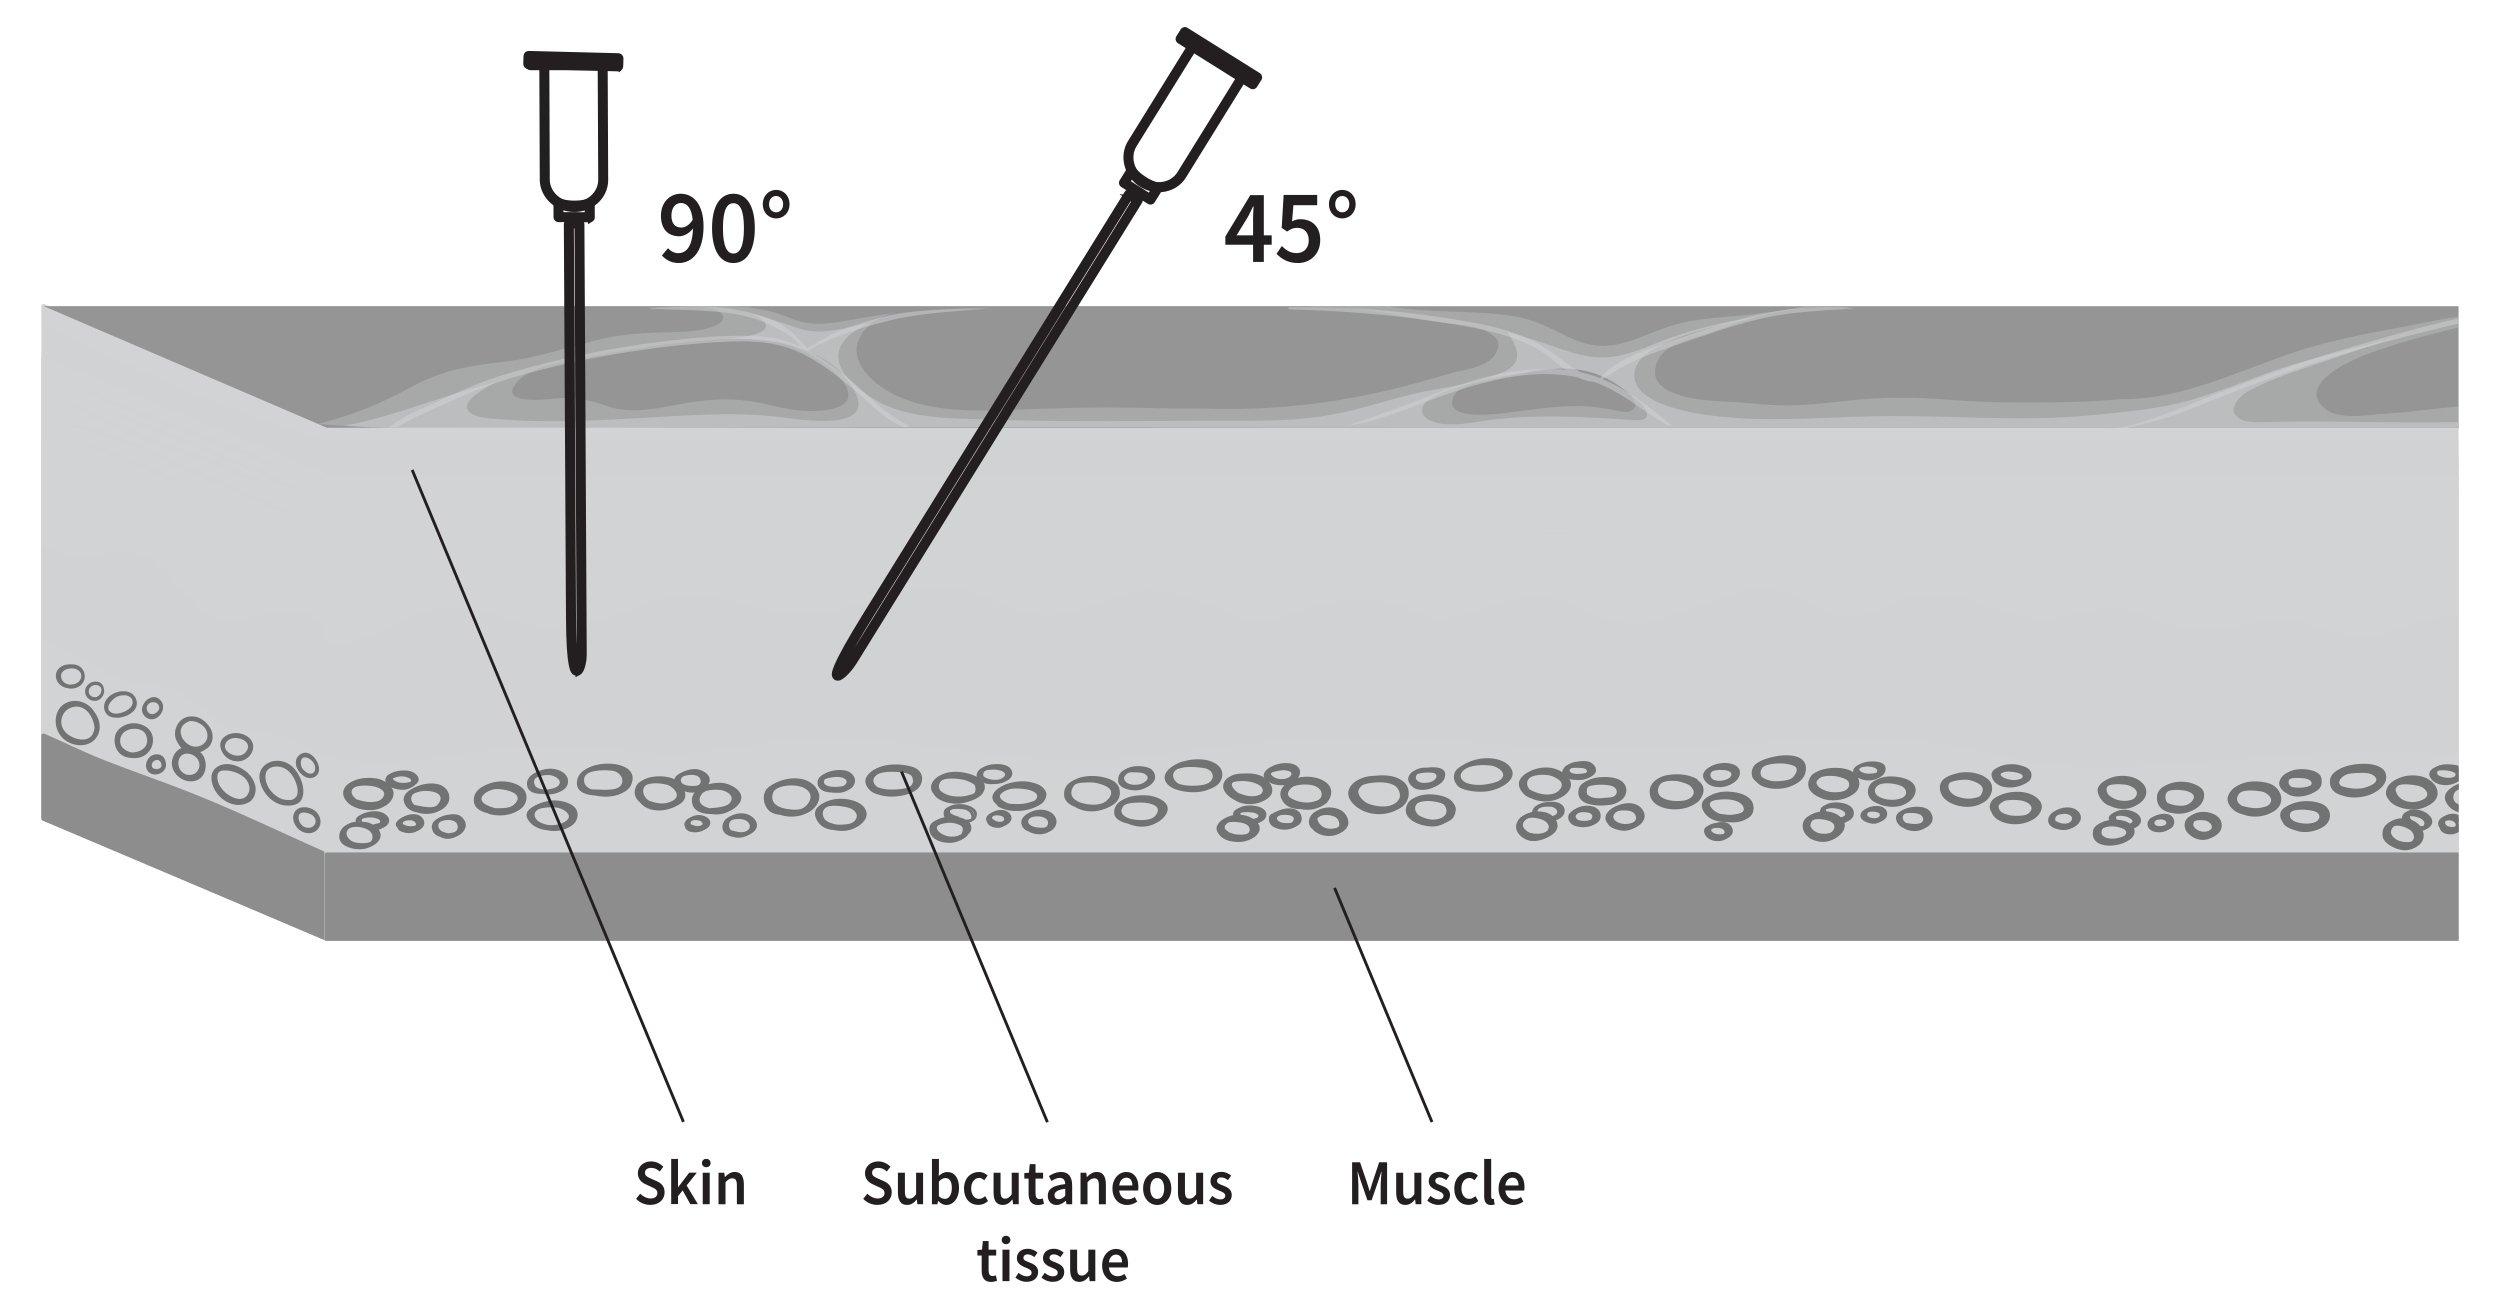<svg version="1.1" xmlns="http://www.w3.org/2000/svg" x="0" y="0" viewBox="0 0 428.94 223.87" xml:space="preserve"><g fill="#d1d3d4"><path d="M56.08 73.39h365.75v87.67H56.08z"/><path d="M421.83 160.69H56.45V73.76h365.38v-.75H56.08a.37.37 0 0 0-.37.37v87.67c0 .21.17.37.37.37h365.75v-.73z"/></g><g fill="#d1d3d4"><path d="M56.08 161.06L7.47 140.19V52.52l48.61 20.87z"/><path d="M56.08 161.43c-.05 0-.1-.01-.15-.03L7.32 140.53a.369.369 0 0 1-.23-.34V52.52c0-.13.06-.24.17-.31.1-.07.24-.08.35-.03l48.61 20.87c.14.06.23.19.23.34v87.67c0 .13-.06.24-.17.31a.36.36 0 0 1-.2.06zM7.84 139.94l47.86 20.55V73.64L7.84 53.08v86.86z"/><path d="M45.08 72.07c-4.83-3.08-10.05-5.27-15.25-7.62-5.04-2.28-10.64-3.5-15.51-6.14-.12-.06-.19.11-.08.18 2.13 1.37 4.52 2.11 6.84 3.07 2.6 1.08 5.18 2.2 7.76 3.32 5.42 2.36 10.83 4.82 16.13 7.42.16.09.25-.14.11-.23zM50.68 77.36c-2.56-1.08-5.16-2.03-7.7-3.18-2.75-1.24-5.4-2.66-8.14-3.93-5.44-2.51-11.11-4.52-16.52-7.11-.12-.06-.2.12-.09.19 5.22 2.97 10.89 5 16.35 7.48 5.27 2.39 10.33 5.48 16 6.83.18.05.26-.21.1-.28zM38.37 70.11c-4.84-2.25-9.7-4.48-14.6-6.59-4.41-1.89-9.1-3.58-13.27-5.95-.09-.05-.18.09-.1.15 1.8 1.29 3.76 2.21 5.78 3.11 2.44 1.09 4.8 2.36 7.25 3.44 4.89 2.17 9.74 4.53 14.87 6.09.14.05.21-.19.07-.25zM35.94 72.45c-3.88-2.34-8.32-3.73-12.52-5.4-2.11-.84-4.17-1.84-6.24-2.78-2.06-.94-4.2-1.66-6.22-2.71-.11-.06-.22.11-.12.18 1.55 1.07 3.29 1.75 5.02 2.47 2.26.94 4.45 2.05 6.71 3.02 4.39 1.89 8.93 3.4 13.26 5.44.16.07.25-.14.11-.22zM51.93 75.9c-5.58-2.48-11.51-4.3-17.29-6.23-.08-.03-.13.08-.05.12 2.86 1.45 5.84 2.42 8.83 3.53 2.78 1.03 5.53 2.22 8.44 2.79.13.04.19-.15.07-.21zM40.5 68.1c-4.06-1.88-8.07-3.97-12.25-5.57-4.42-1.69-8.8-3.47-13.22-5.15-.08-.03-.14.09-.06.13 4.06 1.99 8.09 3.85 12.34 5.41 4.43 1.63 8.67 3.77 13.12 5.36.1.03.18-.13.07-.18z"/><path d="M7.47 55.21v84.97l48.61 20.87V75.41c-9.82-1.47-46.21-17.85-48.61-20.2z" opacity=".5"/><path d="M7.47 58.09v82.1l48.61 20.87V78.45C44.91 75.19 10.97 61.02 7.47 58.09z" opacity=".5"/></g><g fill="#d1d3d4"><path d="M7.47 61.59v78.59l48.61 20.87v-79.4c-7.33-3.2-39.84-16.29-48.61-20.06z"/><path d="M56.08 161.43c-.05 0-.1-.01-.15-.03L7.32 140.53a.369.369 0 0 1-.23-.34v-78.6c0-.13.06-.24.17-.31.1-.07.24-.08.35-.03 4.3 1.85 14.47 6 24.29 10.02 10.13 4.13 20.6 8.41 24.33 10.03.14.06.22.19.22.34v79.41c0 .13-.06.24-.17.31-.06.05-.13.07-.2.07zM7.84 139.94l47.86 20.55v-78.6c-3.91-1.69-14.16-5.88-24.08-9.93-9.45-3.86-19.22-7.85-23.79-9.8v77.78z"/><path d="M50.93 83.66c-2.6-.85-5.04-2.07-7.39-3.48-2.44-1.46-5.39-4.06-8.24-4.57-3.82-.69-7.76.84-11.52-.07-2.02-.49-3.79-1.45-5.41-2.75-3.46-2.77-6.57-6.56-10.9-7.11v74.5l48.61 20.87v-76.9c-1.61.26-3.35.11-5.15-.49z"/><path d="M50.21 88.11c-5.5-2.15-9.59-7.09-15.87-7.27-5.72-.17-10.04.39-14.81-3.2-3.54-2.66-7.49-6.83-12.05-6.24v68.78l48.61 20.87V89.17c-1.89.08-3.84-.26-5.88-1.06z"/><g><path d="M46.79 79.61c-4.92-2.68-10.48-4.66-15.76-6.52-5.25-1.85-10.64-3.76-15.66-6.19-.22-.11-.37.22-.16.34 4.63 2.62 9.75 4.76 14.77 6.51 5.59 1.96 11.05 4.25 16.68 6.12.19.08.31-.16.13-.26zM46.76 83.21c-5.95-2.65-11.98-4.96-18.09-7.2-3.12-1.14-6.18-2.41-9.27-3.63-2.68-1.06-5.3-2.66-8.17-3.11-.17-.03-.26.22-.09.29 2.72 1.05 5.24 2.42 7.9 3.61 3.02 1.35 6.13 2.58 9.24 3.7 6.15 2.21 12.21 4.53 18.45 6.47.06.02.1-.09.03-.13zM51.44 88.76c-6.76-3.25-13.54-6.44-20.49-9.29-3.19-1.31-6.12-3.1-9.38-4.25-3.17-1.12-6.47-2.13-9.84-2.35-.21-.01-.27.28-.06.32 3.48.74 6.82 1.81 10.16 3.02 3.25 1.17 6.21 3 9.41 4.31 3.5 1.43 6.95 2.99 10.45 4.4 3.2 1.29 6.37 3.1 9.68 4.07.13.03.19-.18.07-.23zM33.08 83.51c-1.9-.57-3.59-1.56-5.36-2.43-1.55-.77-3.18-1.39-4.77-2.05-3.23-1.33-6.43-2.68-9.8-3.59-.08-.02-.12.11-.05.14 3.38 1.5 6.79 2.9 10.19 4.35 3.21 1.37 6.39 2.81 9.76 3.73.09.02.12-.12.03-.15zM53.22 84.52c-5.64-2.39-11.19-5.02-16.87-7.36-5.65-2.33-11.43-4.31-17.08-6.62-.16-.07-.27.16-.11.24 5.44 2.76 11.25 4.72 16.9 7.01 2.92 1.19 5.82 2.44 8.74 3.66 2.7 1.12 5.49 2.64 8.39 3.19.06.02.1-.09.03-.12z" opacity=".5"/></g></g><g fill="#d1d3d4"><path d="M45.69 90.15c-1.91-1.36-3.82-2.71-5.98-3.64-1.49-.64-3.05-1.11-4.65-1.38-2.96-.49-5.97-.45-8.93-.89-3.7-.55-7.23-2.14-10.25-4.34-2.29-1.67-4.81-3.73-7.68-4.21-.24-.04-.49-.07-.73-.1v64.59l48.61 20.87v-5.64-13.78-17.4-16.46-12.21c0-.2-3.15-1.17-3.41-1.26-2.57-.98-4.77-2.58-6.98-4.15z"/><path d="M56.08 161.43c-.05 0-.1-.01-.15-.03L7.32 140.53a.369.369 0 0 1-.23-.34v-64.6c0-.11.05-.21.13-.28.08-.07.19-.1.29-.09l.15.02c.2.03.39.05.59.08 2.64.44 5 2.18 7.07 3.71l.77.56c3.13 2.28 6.62 3.76 10.08 4.27 1.38.2 2.81.3 4.19.4 1.56.11 3.17.22 4.75.49 1.58.26 3.17.74 4.73 1.4 2.26.97 4.27 2.41 6.05 3.68l.17.12c2.1 1.5 4.27 3.05 6.72 3.98.05.02.23.08.48.16 3.18 1.03 3.18 1.12 3.18 1.45v65.51c0 .13-.06.24-.17.31-.05.05-.12.07-.19.07zM7.84 139.94l47.86 20.55V95.74c-.48-.23-2.1-.75-2.66-.94-.27-.09-.46-.15-.51-.17-2.54-.96-4.75-2.54-6.89-4.07l-.17-.12c-1.75-1.25-3.73-2.66-5.91-3.6-1.5-.64-3.04-1.1-4.56-1.35-1.54-.26-3.14-.37-4.68-.48-1.39-.1-2.83-.2-4.24-.41-3.58-.53-7.19-2.05-10.41-4.4l-.77-.57c-2.11-1.56-4.28-3.17-6.75-3.58-.1-.02-.2-.03-.3-.04v63.93z"/><path d="M46.32 102.53c.03-.84-1.65-.91-1.38.07.16.57 1.03.84 1.3.22.05-.1.07-.2.08-.29zM51.83 106.8a.96.96 0 0 0-.27-.13c-.77-.21-1.46.64-1.06 1.36.33.59 1.19.76 1.63.23.38-.46.16-1.15-.3-1.46zM33.81 95.39a.832.832 0 0 0-.3-.51c-.09-.12-.21-.22-.37-.3-.65-.31-1.5.07-1.68.77-.2.79.48 1.36 1.23 1.32.61-.03 1.22-.67 1.12-1.28zM22.64 110.26c-.43-.16-.96-.06-1.17.48-.35.91.91 1.48 1.51.82.53-.56.17-1.11-.34-1.3zM49.35 115.73c-.25-.21-.58-.34-.89-.38-.63-.09-1.29.02-1.81.43-1 .79-.5 2.4.66 2.76.53.16 1.06-.01 1.52-.27.56-.32 1.16-1.21.98-1.86-.09-.28-.25-.51-.46-.68zM37.44 107.8c-1.74.44-1.82 2.01-1.24 3.4.63 1.52 1.97 2.69 3.59 2.99 1.83.35 4.17-.43 4.15-2.61-.02-1.91-1.99-3.12-3.62-3.57-.83-.22-2.03-.42-2.88-.21zM19.4 91.13c-.61-.9-1.54-1.94-2.72-1.95-1.97-.02-3.07 1.5-2.5 3.33.48 1.54 2.07 3.17 3.68 3.55 1.17.28 2.05-.43 2.39-1.5.4-1.24-.15-2.4-.85-3.43zM26.08 99.27c-1.77-.24-4 .87-3.51 2.92.7 2.89 4.99 3.4 6.89 1.45 2.21-2.27-1.6-4.13-3.38-4.37zM16.5 105.31c-.84-.8-2.57-.53-3.13.47-1.06 1.91 1.1 4.61 3.14 3.25 1.28-.86.99-2.76-.01-3.72z"/><path d="M54.84 106.41c-4.13-2.46-7.39-1.92-11.72-.52-5.21 1.68-8.57-.13-11.71-4.36-2.13-2.86-4.63-6.15-8.4-6.8-3.52-.61-6.79.97-10.23.71-2.04-.15-3.83-.81-5.3-1.85v46.58l48.61 20.87v-53.82c-.41-.28-.82-.55-1.25-.81z" opacity=".5"/><path d="M45.56 115.51c-2.6.7-5.39 1.49-7.92.09-1.96-1.09-3.4-2.65-4.79-4.38-2.28-2.85-4.68-5.55-8.65-5.7-3.33-.12-7.16.83-10.37-.33-2.74-.99-4.84-2.75-6.36-4.96v39.96l48.61 20.87v-41.72c-2.95-2.58-5.6-5.15-10.52-3.83z" opacity=".5"/></g><g fill="#d1d3d4"><path d="M51 127.89c-3.27-2.08-6.12-1.31-9.63-2.14-2.15-.51-3.89-1.51-5.64-2.83-2.21-1.67-4.45-4.12-7.29-4.68-2.93-.58-6-.31-8.75-1.64-4.3-2.07-8-4.84-12.22-6.56v30.15l48.61 20.87v-30.88c-1.64-.35-3.32-1.17-5.08-2.29z"/><path d="M56.08 161.43c-.05 0-.1-.01-.15-.03L7.32 140.53a.369.369 0 0 1-.23-.34v-30.15c0-.12.06-.24.16-.31s.23-.08.35-.04c2.4.98 4.58 2.26 6.88 3.61 1.72 1.01 3.49 2.06 5.36 2.95 1.74.84 3.59 1.01 5.54 1.2 1.02.1 2.08.2 3.12.41 2.25.45 4.08 1.98 5.85 3.46.55.46 1.07.89 1.59 1.29 1.98 1.5 3.63 2.32 5.5 2.77 1.22.29 2.37.38 3.48.47 2.1.17 4.08.32 6.27 1.72 1.88 1.2 3.5 1.93 4.96 2.24.17.04.29.19.29.36v30.88c0 .13-.06.24-.17.31-.05.05-.12.07-.19.07zM7.84 139.94l47.86 20.55v-30.01c-1.47-.36-3.08-1.11-4.91-2.28-2.03-1.29-3.92-1.44-5.92-1.6-1.14-.09-2.32-.18-3.59-.48-1.96-.46-3.74-1.36-5.78-2.9-.54-.41-1.06-.85-1.62-1.31-1.7-1.42-3.45-2.89-5.52-3.3-1-.2-2.04-.3-3.04-.39-1.94-.19-3.94-.38-5.79-1.27-1.89-.91-3.68-1.97-5.41-2.98-2.11-1.24-4.12-2.42-6.27-3.35v29.32z"/></g><path d="M51.11 132.31c-.5-.33-.99-.69-1.48-1.09-3.37-2.66-6.97-2.47-11.02-2.9-2.76-.29-4.96-1.55-6.91-3.47-1.76-1.73-3.56-3.53-6.26-3.26-1.11.11-2.32.34-3.43.12-2.99-.6-5.08-2.45-7.62-4.01-1.82-1.12-4.26-2.52-6.48-2.43-.15.01-.29.03-.44.04v24.87l48.61 20.87v-26.18c-1.8-.5-3.49-1.32-4.97-2.56z" fill="#d1d3d4"/><g fill="#d1d3d4"><path d="M10.23 114.15c-.26.1-.49.24-.69.41-1.23 1.1-.6 2.86.85 3.37.43.15 1.05.26 1.51.18.39-.06.88-.24 1.18-.49 1.38-1.13.79-3.37-.99-3.61-.53-.07-1.35-.06-1.86.14zm.66 3.22c-.54-.15-.99-.56-1.1-1.23-.12-.73.45-1.23 1.13-1.39.67-.16 1.43-.13 1.96.36.66.61.36 1.61-.33 2.03-.51.3-1.13.38-1.66.23zM15.5 122.14c-.78-1.28-2.29-2.1-3.89-1.84-2.84.45-3.46 3.83-1.93 5.88 1.49 2 5.03 2.43 6.35.06.72-1.32.36-2.92-.53-4.1zm-.14 3.44c-.73 2.16-3.74 1.25-4.84.02-1.42-1.6-.56-4 1.51-4.34 2.04-.33 3.35 1.83 3.49 3.6-.02.24-.08.49-.16.72zM16.99 117.7c-.16-.34-.43-.62-.82-.71-.59-.13-1.22-.01-1.67.39-1.28 1.12-.35 3.1 1.36 2.83.72-.11 1.28-.92 1.31-1.59.01-.31-.05-.64-.18-.92zm-.97 1.8c-.62.34-1.47-.13-1.5-.81-.03-.77.7-1.26 1.39-1.15 1.14.17.94 1.5.11 1.96zM22.73 120.23c-.5-2.04-2.99-1.94-4.39-.98-.63.43-1.13 1.11-1.18 1.89-.04.52.16 1.07.52 1.45.42.44 1.07.53 1.65.55 1.46.03 3.85-1.09 3.4-2.91zm-4.56 1.84c-.92-.85.54-2.31 1.39-2.62.4-.15 1.03-.22 1.44-.13.41.1.85.33.99.76.33 1.04-.65 1.73-1.47 2.06-.65.26-1.55.47-2.18.06a3.61 3.61 0 0 1-.17-.13zM26.64 119.94c-.3-.25-.68-.38-1.09-.34-.92.1-1.63.91-1.85 1.78-.23.9.49 1.85 1.35 1.99 1.18.19 2.25-.97 2.23-2.11.01-.51-.25-1-.64-1.32zm-.69 2.43c-.48.28-1.03.13-1.26-.21-.38-.58-.23-1.14.2-1.47.46-.35 1.31-.31 1.61.28.3.58.01 1.06-.55 1.4zM20.3 124.64c-.61.38-1.1.93-1.26 1.64-.34 1.55.4 3.24 2.03 3.63 1.12.27 2.37.24 3.3-.5 1.58-1.26 1.64-3.82-.24-4.84-1.21-.66-2.64-.67-3.83.07zm.25 1.02c1.02-.94 3.34-.9 3.84.5.72 2.03-1.03 2.89-2.37 2.92-.5.01-1.27-.41-1.61-.75-.42-.42-.56-1.03-.45-1.61.09-.44.3-.79.59-1.06zM27.49 130.09c-.32-.56-1.02-.75-1.62-.65-1.15.18-1.92 1.68-1.29 2.72.77 1.25 2.9.73 3.18-.66.1-.43-.05-1.04-.27-1.41zm-2.1 1.44c-.22-.57.28-1.1.81-1.16.6-.07 1.04.86.67 1.29-.32.39-1.27.41-1.48-.13zM35.76 126.09a2.65 2.65 0 0 0-.28-.98c-.49-.95-1.42-1.84-2.47-2.1-.54-.14-1.3-.14-1.83.06-1.43.54-2.18 2.27-1.71 3.71.07.2.8 1.61 1.03 1.53-.78.29-1.34.98-1.6 1.83-.65 2.18 1.52 4.22 3.65 3.87 2.01-.32 2.51-2.79 1.62-4.36-.14-.24-.34-.46-.57-.65.15.13 1.24-.61 1.38-.73.62-.53.86-1.39.78-2.18zm-5.72 4.14c.58-1.53 2.75-1 3.32.27.37.82.1 1.52-.41 2.06-.15.11-.31.2-.47.26-1.66.63-3.01-1.09-2.44-2.59zm2.07-2.27c-1.24-.43-2.34-2.11-1.53-3.37.25-.39.97-.87 1.44-.88.85-.01 1.67.36 2.26.97.6.62.86 1.74.32 2.51-.64.9-1.62 1.07-2.49.77zM42.07 126.62c-1.19-1.09-3.24-1.17-4.43-.06-.85.8-.59 1.96 0 2.81.67.96 1.91 1.44 3.08 1.17 1.69-.39 2.81-2.58 1.35-3.92zm-1.6 2.99c-1.52.28-3.45-1.21-2.12-2.52 1.21-1.19 4.64.03 3.15 1.91-.27.35-.64.54-1.03.61zM42.93 134.25c-.32-.82-.9-1.55-1.62-2.05-.91-.64-1.95-1.12-3.09-1.11-1.46.01-2.7.92-2.63 2.47.13 3 3.64 5.66 6.46 4.05.9-.52 1.27-1.78 1.07-2.73a4.19 4.19 0 0 0-.19-.63zm-3.65 2.55c-.59-.25-1.14-.64-1.51-1.02-.36-.36-.77-.89-.96-1.37-.3-.76-.45-2.04.59-2.19 1.17-.17 2.47.24 3.44.88 1 .65 1.66 2.06.98 3.18-.58.96-1.61.92-2.54.52zM51.32 135.36a5.71 5.71 0 0 0-.5-1.85c-.41-.89-.96-1.74-1.78-2.31-2.39-1.67-5.98-.1-5.09 3.06.71 2.54 3.13 4.51 5.84 3.82 1.33-.32 1.65-1.52 1.53-2.72zm-5.75.04c-.51-.74-.82-1.67-.68-2.57.2-1.3 1.79-1.51 2.8-1.18.93.3 1.65 1.07 2.08 1.92.4.79.82 1.98.5 2.87-.14.39-.62.76-1.04.8-.52.05-1.34-.03-1.81-.26-.73-.35-1.4-.92-1.85-1.58zM53.71 139.44c-.85-1.04-3.16-1.46-3.89-.03-.61 1.21.23 2.76 1.38 3.29 2.27 1.02 4.08-1.33 2.51-3.26zm-2.13 2.45c-.67-.28-1.14-1.14-1.03-1.85.17-1.06 1.88-.57 2.39-.14 1.22 1.05.07 2.58-1.36 1.99zM52.11 129.2c-.69-.2-1.39.15-1.78.71-.42.61-.3 1.49.05 2.1.5.87 1.57 1.82 2.62 1.4 2.43-.97.67-3.76-.89-4.21zm-.94 2.62c-.11-.18-.19-.39-.23-.6-.1-.57.05-1.36.8-1.27.75.1 1.54.86 1.62 1.63.03.37.01.81-.33 1.03-.39.24-.89.09-1.23-.16-.22-.16-.49-.39-.63-.63z"/></g><g fill="#717272"><path d="M10.93 114.16c-.26.1-.49.24-.69.41-1.23 1.1-.6 2.86.85 3.37.43.15 1.05.26 1.51.18.39-.06.88-.24 1.18-.49 1.38-1.13.79-3.37-.99-3.61-.53-.07-1.35-.06-1.86.14zm.66 3.23c-.54-.15-.99-.56-1.1-1.23-.12-.73.45-1.23 1.13-1.39.67-.16 1.43-.13 1.96.36.66.61.36 1.61-.33 2.03-.51.29-1.13.38-1.66.23zM16.19 122.15c-.78-1.28-2.29-2.1-3.89-1.84-2.84.45-3.46 3.83-1.93 5.88 1.49 2 5.03 2.43 6.35.06.73-1.32.37-2.92-.53-4.1zm-.13 3.44c-.73 2.16-3.74 1.25-4.84.02-1.42-1.6-.56-4 1.51-4.34 2.04-.33 3.35 1.83 3.49 3.6-.03.25-.08.49-.16.72zM17.69 117.71c-.16-.34-.43-.62-.82-.71-.59-.13-1.22-.01-1.67.39-1.28 1.12-.35 3.1 1.36 2.83.72-.11 1.28-.92 1.31-1.59 0-.31-.05-.64-.18-.92zm-.97 1.8c-.62.34-1.47-.13-1.5-.81-.03-.77.7-1.26 1.39-1.15 1.14.18.94 1.5.11 1.96zM23.43 120.24c-.5-2.04-2.99-1.94-4.39-.98-.63.43-1.13 1.11-1.18 1.89-.04.52.16 1.07.52 1.45.42.44 1.07.53 1.65.55 1.46.04 3.84-1.08 3.4-2.91zm-4.56 1.84c-.92-.85.54-2.31 1.39-2.62.4-.15 1.03-.22 1.44-.13.41.1.85.33.99.76.33 1.04-.65 1.73-1.47 2.06-.65.26-1.55.47-2.18.06-.07-.04-.12-.09-.17-.13zM27.34 119.96c-.3-.25-.68-.38-1.09-.34-.92.1-1.63.91-1.85 1.78-.23.9.49 1.85 1.35 1.99 1.18.19 2.25-.97 2.23-2.11 0-.51-.25-1.01-.64-1.32zm-.69 2.42c-.48.28-1.03.13-1.26-.21-.38-.58-.23-1.14.2-1.47.46-.35 1.31-.31 1.61.28.3.59.01 1.07-.55 1.4zM21 124.65c-.61.38-1.1.93-1.26 1.64-.34 1.55.4 3.24 2.03 3.63 1.12.27 2.37.24 3.3-.5 1.58-1.26 1.64-3.82-.24-4.84-1.22-.66-2.64-.67-3.83.07zm.24 1.03c1.02-.94 3.34-.9 3.84.5.73 2.03-1.03 2.89-2.37 2.92-.5.01-1.27-.41-1.61-.75-.42-.42-.56-1.03-.45-1.61.1-.45.31-.8.59-1.06zM28.19 130.1c-.32-.56-1.02-.75-1.62-.65-1.15.18-1.92 1.68-1.29 2.72.77 1.25 2.9.73 3.18-.66.1-.43-.06-1.03-.27-1.41zm-2.1 1.45c-.22-.57.28-1.1.81-1.16.6-.07 1.04.86.67 1.29-.32.38-1.27.41-1.48-.13zM36.46 126.1a2.65 2.65 0 0 0-.28-.98c-.49-.95-1.42-1.84-2.47-2.1-.54-.14-1.3-.14-1.83.06-1.43.54-2.18 2.27-1.71 3.71.07.2.8 1.61 1.03 1.53-.78.29-1.34.98-1.6 1.83-.65 2.18 1.52 4.22 3.65 3.87 2.01-.32 2.51-2.79 1.62-4.36-.14-.24-.34-.46-.57-.65.15.13 1.24-.61 1.38-.73.62-.53.86-1.38.78-2.18zm-5.73 4.14c.58-1.53 2.75-1 3.32.27.37.82.1 1.52-.41 2.06-.15.11-.31.2-.47.26-1.65.63-3.01-1.09-2.44-2.59zm2.08-2.27c-1.24-.43-2.34-2.11-1.53-3.37.25-.39.97-.87 1.44-.88.85-.01 1.67.36 2.26.97.6.62.86 1.74.32 2.51-.64.91-1.63 1.07-2.49.77zM42.77 126.63c-1.19-1.09-3.24-1.17-4.43-.06-.85.8-.59 1.96 0 2.81.67.96 1.91 1.44 3.08 1.17 1.68-.39 2.81-2.57 1.35-3.92zm-1.61 2.99c-1.52.28-3.45-1.21-2.12-2.52 1.21-1.19 4.64.03 3.15 1.91-.26.35-.63.54-1.03.61zM43.62 134.26c-.32-.82-.9-1.55-1.62-2.05-.91-.64-1.95-1.12-3.09-1.11-1.46.01-2.7.92-2.63 2.47.13 3 3.64 5.66 6.46 4.05.9-.52 1.27-1.78 1.07-2.73-.04-.22-.11-.43-.19-.63zm-3.64 2.55c-.59-.25-1.14-.64-1.51-1.02-.36-.36-.77-.89-.96-1.37-.3-.76-.45-2.04.59-2.19 1.17-.17 2.47.24 3.44.88 1 .65 1.66 2.06.98 3.18-.58.96-1.61.92-2.54.52zM52.02 135.37a5.71 5.71 0 0 0-.5-1.85c-.41-.89-.96-1.74-1.78-2.31-2.39-1.67-5.98-.1-5.09 3.06.71 2.54 3.13 4.51 5.84 3.82 1.32-.32 1.65-1.52 1.53-2.72zm-5.76.04c-.51-.74-.82-1.67-.68-2.57.2-1.3 1.79-1.51 2.8-1.18.93.3 1.65 1.07 2.08 1.92.4.79.82 1.98.5 2.87-.14.39-.62.76-1.04.8-.52.05-1.34-.03-1.81-.26-.72-.35-1.39-.92-1.85-1.58zM54.4 139.45c-.85-1.04-3.16-1.46-3.89-.03-.61 1.21.23 2.76 1.38 3.29 2.27 1.02 4.09-1.32 2.51-3.26zm-2.13 2.45c-.67-.28-1.14-1.14-1.03-1.85.17-1.06 1.88-.57 2.39-.14 1.23 1.05.08 2.59-1.36 1.99zM52.81 129.21c-.69-.2-1.39.15-1.78.71-.42.61-.3 1.49.05 2.1.5.87 1.55 1.76 2.62 1.4 2.08-.71.67-3.76-.89-4.21zm-.94 2.62c-.11-.18-.19-.39-.23-.6-.1-.57.05-1.36.8-1.27.75.1 1.54.86 1.62 1.63.03.37.01.81-.33 1.03-.39.24-.89.09-1.23-.16-.23-.16-.49-.39-.63-.63z"/></g><g fill="#8d8d8e"><path d="M31.96 136.09c-4.91-1.91-9.89-3.62-14.79-5.57-3.28-1.3-6.45-2.91-9.7-4.29v14.23l48.61 20.6v-14.38c-8.04-3.53-15.93-7.4-24.12-10.59z"/><path d="M56.08 161.43c-.05 0-.1-.01-.15-.03L7.32 140.8a.369.369 0 0 1-.23-.34v-14.23c0-.13.06-.24.17-.31.1-.07.24-.08.35-.03 1.38.59 2.76 1.22 4.1 1.84 1.83.84 3.71 1.7 5.6 2.46 2.64 1.05 5.35 2.05 7.97 3.01 2.24.82 4.55 1.68 6.81 2.56 5.44 2.12 10.84 4.58 16.06 6.96 2.64 1.2 5.37 2.45 8.07 3.63.14.06.22.19.22.34v14.38c0 .12-.06.24-.17.31-.05.03-.12.05-.19.05zM7.84 140.22L55.7 160.5v-13.58c-2.63-1.16-5.29-2.37-7.86-3.54-5.21-2.37-10.6-4.83-16.02-6.94-2.25-.88-4.57-1.73-6.8-2.55-2.63-.97-5.34-1.97-7.99-3.02-1.9-.76-3.8-1.63-5.64-2.47-1.16-.53-2.36-1.09-3.56-1.6v13.42z"/></g><g fill="#d1d3d4"><path d="M72.46 76.02a150 150 0 0 0-6.37.2c-1.77.1-3.5.04-5.23.5-.12.03-.08.23.05.21 3.77-.47 7.83-.1 11.63-.05 4.27.06 8.52.18 12.78-.07.1-.01.11-.17.01-.17-4.3-.28-8.56-.68-12.87-.62zM67.58 78.66c-1.84.1-3.66-.1-5.47.34-.11.03-.06.18.04.18 7.1-.26 14.2.42 21.31-.16.13-.01.15-.22.01-.23-3.44-.28-6.88-.28-10.32-.27-1.86 0-3.71.04-5.57.14zM106.66 79.54c-2.46.11-4.93.14-7.39.19-2.44.04-4.91-.1-7.32.35-.21.04-.19.36.03.33 2.22-.27 4.44.05 6.67.09 2.48.05 4.95.06 7.43.01 5.32-.11 10.62-.08 15.93-.02 10.39.11 20.83.54 31.22.27.17 0 .19-.29.01-.3-10.19-.55-20.38-.92-30.58-1-5.35-.04-10.67-.16-16 .08zM129.73 76.62c-10.98.19-21.98.19-32.95.51-.29.01-.25.44.04.45 11.01.33 21.99.33 33 .09 5.34-.12 10.69.05 16.03.14 2.68.05 5.37.07 8.05.06 2.83-.01 5.57-.36 8.38-.57.1-.01.08-.14-.01-.14-5.24-.24-10.52-.18-15.77-.33-5.59-.17-11.18-.31-16.77-.21zM186.55 79.21c-3.56.06-7.09-.23-10.63.35-.19.03-.17.3.02.3 4.27.05 18.28.37 22.08.49 7.72.26 15.41.5 23.13.21.14-.01.12-.21-.02-.21-7.74-.32-15.47-.88-23.21-1.14-3.78-.14-7.57-.06-11.37 0zM232.57 80.12c-.15.01-.17.26-.01.26 8.49.54 17.28.14 25.75-.57.2-.02.23-.34.02-.36-8.49-.67-17.28.09-25.76.67zM248.11 76.13c-11.55.12-23.09.3-34.64.34-11.9.03-23.78-.1-35.66.64-.21.01-.24.37-.02.38 5.61.32 11.27-.03 16.89-.08 5.81-.06 11.61.13 17.42.14 11.8.02 23.59-.1 35.38-.26 11.83-.16 23.64.49 35.47.4 11.86-.1 23.72-.23 35.58-.6.2-.01.17-.3-.02-.3-11.63-.35-23.29-.22-34.92-.2-11.83.01-23.65-.58-35.48-.46zM421.83 79.54c-8.61-.11-17.22-.18-25.82-.2-10.31-.03-20.62.09-30.93-.02-10.22-.11-20.67-.72-30.87.02-.18.01-.2.28-.02.29 9.98.74 20.16.58 30.17.76 10.31.19 20.62.09 30.94.1 8.84.02 17.69.1 26.53.12v-1.07z"/></g><path fill="#959596" d="M421.83 52.54L7.47 52.52l48.61 20.87h365.75z"/><path d="M421.83 69.73c-4.07.35-8.11.98-12.18 1.21-3.14.18-8.43 1.35-11.03-1.08-4.16-3.89 4.02-7.68 6.73-8.78 4.54-1.84 10.53-3.44 16.48-4.9v-1.85c-1.34.19-2.49.37-3.24.52-8.28 1.74-16.72 2.85-24.78 5.53-9.26 3.08-19.68 8.29-29.77 8.09-3.94.37-7.84.52-11.83.56-6 .07-11.93.05-17.92-.46-5.97-.5-11.69-.46-17.66.21-2.99.33-5.99.7-8.99.77-2.84.07-5.65-.2-8.48-.45-3.41-.3-6.94-.2-10.27-1.1-1.96-.53-4.97-1.65-4.92-4.17.07-3.53 3.49-5 6.41-5.83 5.32-1.51 10.44-3.94 15.98-4.65 1.68-.22 3.34-.51 4.99-.82h-1.32c-2.93.6-5.93.94-8.78 1.32-4.3.57-8.67.58-12.91 1.59-3.58.85-6.81 2.69-10.38 3.54-3.1.74-5.85.3-8.71-1.09-3.17-1.54-6.05-3.1-9.59-3.65-7.14-1.11-14.51-.45-21.61-1.71h-14.18c2.29.18 4.61.17 6.73.28 6 .31 11.73 1.99 17.66 2.65 2.02.22 4.25.27 6.14 1.08 1 .43 2.87 1.39 2.69 2.78-.38 3-4.14 3.85-6.55 4.32-4.3.85-20.23 7.17-43.29 6.48-2.8-.08-5.61 0-8.41-.08-5.38-.15-10.76-.18-16.14-.03-3.13.08-6.26.2-9.39.31-6.44.23-13.33.33-19.33-2.36-3.59-1.61-8.89-5.77-6.35-10.28 1.15-2.04 3.23-3.25 5.69-3.98-1.82.26-3.64.55-5.48.86-4.44.73-8.05 1.8-12.34-.03-3.1-1.32-6.79-1.94-10.16-2-2.15-.04-4.3 0-6.45.01 1.34.12 3.78.08 4.8 1.14 1.09 1.12-.23 1.91-1.31 2.33-2.62 1-5.72.91-8.47 1.01-3.28.12-6.56.25-9.78.93-6.05 1.29-11.62 3.47-17.84 4.14-5.79.62-10.75 1.54-15.89 4.39-5.13 2.84-10.22 4.83-15.91 6.26 1.38.12 2.77.23 4.16.32 1.89.12 3.79.2 5.68.26 2.82.09 5.65.13 8.47.16 4.02.04 8.03.05 12.05.05 5.3 0 10.61-.01 15.91-.03 6.52-.02 13.05-.05 19.57-.07 7.57-.03 15.14-.05 22.71-.07 8.38-.02 16.76-.03 25.14-.03 8.93 0 17.86 0 26.8.02 9.23.01 18.47.03 27.7.05 10.93.02 21.86 0 32.78.01h166.35v-3.68zm-285.67.58c-2.98-.44-5.92-1.39-8.92-1.66-2.9-.26-5.77-.08-8.64.36-4.86.76-9.81 2.32-14.62.61-2.88-1.02-5.64-1.59-8.71-1.24-1.23.14-2.48.25-3.73.23-.96-.02-4.5-.16-3.5-2.05 1.87-3.56 7.21-4.09 10.64-4.8 5.58-1.15 11.2-2.15 16.86-2.8 5.79-.67 11.72-1.23 17.53-.47 1.45.19 2.71.66 3.81 1.35.69.29 1.37.61 2.03.99 2.12 1.23 4.41 2.62 5.81 4.71 3.62 5.4-5.45 5.23-8.56 4.77zm144.25-.33c-.55.81-1.44.77-2.34.6-2.25-.44-4.43-.85-6.74-.9-4.82-.1-9.39.79-14.15 1.29-1.37.14-8.07.86-8.05-1.86.03-3.14 5.12-3.54 7.3-4.04 1.45-.33 2.9-.63 4.34-.87 5.12-1.29 10.56-1.61 15.15.86.95.51 5.69 3.18 4.49 4.92z" opacity=".3" fill="#d1d3d4"/><path opacity=".5" fill="#d1d3d4" d="M421.83 75.3l-365.75.11v85.65h365.75z"/><path opacity=".5" fill="#d1d3d4" d="M421.83 78.37l-365.75.08v82.61h365.75z"/><g fill="#d1d3d4"><path d="M56.08 81.65h365.75v79.41H56.08z"/><path d="M421.83 160.69H56.45V82.02h365.38v-.75H56.08a.37.37 0 0 0-.37.37v79.41c0 .21.17.37.37.37h365.75v-.73z"/></g><path d="M421.83 84.25c-29.12.67-58.23 1.5-87.34 2.21-24.45.6-48.84-1.66-73.28-2.22-34.61-.79-69.37.04-103.98.75-23.69.48-47.37.9-71.07.36-5.55-.13-11.11-.21-16.67-.2-1.62 0-3.23.02-4.85.04-2.87.05-5.81-.09-8.56-.96v76.83h365.75V84.25z" fill="#d1d3d4"/><path d="M421.83 91.93c-18.81.18-37.49-.29-57.38-1.77-22.9-1.7-46.59-1.36-69.56-1.38-24.16 0-48.3 1.31-72.46 1.38-21.99.07-43.95-1.07-65.94-1.38-18.52-.26-37.01.67-55.51 1.34-6.7.24-13.4.39-20.1.3-8.03-.11-16.92.45-24.81-1.25v71.89h365.75V91.93z" fill="#d1d3d4"/><g fill="#d1d3d4"><path d="M421.83 99.61c-2.07.09-4.14.18-6.21.24-30.52.95-60.99-2.99-91.47-3.99-20.28-.66-40.56.17-60.83.7-10.2.27-20.41.45-30.61.41-20.22-.09-40.36-1.67-60.56-2.55-5.95-.26-11.91-.45-17.87-.49-20.94-.16-41.8 2.07-62.71 2.74-11.83.38-23.71.24-35.48-1.13v65.51h365.75V99.61z"/><path d="M421.83 160.69H56.45V95.97c7.49.85 15.47 1.27 24.38 1.27 3.42 0 6.93-.06 10.75-.18 8.25-.26 16.63-.78 24.73-1.28 12.43-.77 25.28-1.56 37.96-1.46 5.38.04 11.22.2 17.86.49 6.44.28 12.99.64 19.32.98 13.51.74 27.48 1.5 41.25 1.56 1.01 0 2.03.01 3.04.01 8.08 0 16.84-.13 27.59-.42 3.31-.09 6.62-.18 9.94-.28 11.41-.32 23.22-.66 34.83-.66 5.73 0 10.97.08 16.03.24 11.45.37 23.09 1.18 34.35 1.95 15.53 1.07 31.6 2.18 47.41 2.18 3.33 0 6.6-.05 9.73-.15 2.07-.06 4.13-.15 6.2-.24v-.75c-2.08.1-4.15.18-6.23.24-3.12.1-6.39.15-9.71.15-15.79 0-31.84-1.11-47.36-2.18-11.26-.78-22.91-1.58-34.37-1.96-5.06-.17-10.32-.25-16.05-.25-11.62 0-23.44.34-34.86.67-3.31.1-6.62.19-9.93.28-10.74.28-19.5.42-27.57.42-1.01 0-2.02 0-3.04-.01-13.76-.06-27.72-.82-41.22-1.56-6.33-.35-12.88-.7-19.33-.98-6.65-.29-12.5-.45-17.89-.49-12.69-.1-25.57.69-38.01 1.46-8.1.5-16.47 1.01-24.71 1.28-3.81.12-7.31.18-10.72.18-9.04 0-17.12-.43-24.71-1.31-.1-.01-.21.02-.29.09-.08.07-.12.17-.12.28v65.51c0 .21.17.37.37.37h365.75v-.73z"/></g><g opacity=".5" fill="#d1d3d4"><path d="M60.51 92c-.15.01-.17.25-.01.26 4.07.32 8.18.9 12.26 1.02 4.26.12 8.46-.29 12.71.19.13.02.17-.18.04-.21-3.95-.78-8.06-.4-12.06-.65-4.34-.26-8.57-.9-12.94-.61zM62.75 89.94c-.1 0-.09.15.01.16 7.03.23 14.09.68 21.12.27.11-.01.12-.19.01-.2-7.02-.42-14.1-.44-21.14-.23zM98.29 86.72c-2.3-.17-4.67-.49-6.97-.18-.14.02-.16.24-.01.26 4.28.64 8.84.81 13.17.78 4.87-.03 9.83-.03 14.69-.34.08 0 .09-.13.01-.14-4.43-.28-8.91-.02-13.35-.08-2.52-.04-5.02-.12-7.54-.3zM104.48 90.17c-3.91.01-7.9-.43-11.79-.03-.14.01-.16.24-.01.26 3.71.43 7.46.5 11.2.47 1.75-.02 3.5-.07 5.25-.19 1.87-.13 3.7-.56 5.57-.61.05 0 .05-.08 0-.09-3.35-.36-6.85.18-10.22.19zM126.11 85.81c-.15.01-.13.23.02.23 5.23.22 10.46.2 15.69.32 2.5.06 5.01-.02 7.51 0 2.59.02 5.26-.41 7.83.03.12.02.14-.15.03-.18-2.36-.69-4.75-.35-7.17-.47-2.52-.13-5.05-.13-7.58-.15-5.45-.07-10.87-.03-16.33.22zM124.25 88.91c-.13.01-.15.22-.01.24 8.44.84 16.9 1.01 25.37.64.02 0 .02-.03 0-.03-4.3-.19-8.6-.36-12.9-.54-4.14-.17-8.33-.69-12.46-.31zM171.74 87.78c-.17-.02-.21.22-.05.26 2.75.54 5.59.4 8.38.35 3.37-.06 6.74.27 10.11.43 3.13.16 6.24.53 9.36.68 3.52.16 7.03-.08 10.55.21.07.01.09-.09.02-.11-3.2-.89-6.54-.52-9.82-.68-3.34-.16-6.65-.63-9.99-.79-2.99-.14-5.98-.4-8.97-.44-3.22-.05-6.38.43-9.59.09zM163.49 91.39c4.32.77 8.79.74 13.17.8 5.05.06 10.08.15 15.12.41 4.22.22 8.45.37 12.68.53 2.16.09 4.33-.12 6.49-.09 1.91.03 3.77.1 5.65-.31.12-.03.08-.24-.05-.21-2.05.36-4.12.08-6.19-.03-2.18-.12-4.36.04-6.54-.09-4.43-.26-8.86-.42-13.29-.66-4.4-.24-8.81-.22-13.21-.25-4.61-.04-9.22-.31-13.83-.35-.14 0-.14.23 0 .25zM168.35 85.05c-.17.01-.14.25.02.26 17.63.55 35.27 2.08 52.92 1.16.05 0 .06-.09 0-.09-4.16-.21-8.32-.18-12.49-.19-4.82-.01-9.63-.34-14.44-.61-8.66-.5-17.33-.78-26.01-.53zM226.12 88.92c-.14.02-.13.24.02.23 6.55-.55 13.09.25 19.63-.09.16-.01.18-.27.01-.29-6.5-.63-13.21-.94-19.66.15zM227.11 85.94c-.14 0-.12.21.02.21 15.49.21 30.96 1.06 46.46.62.14 0 .12-.21-.02-.21-15.48-.47-30.97-.79-46.46-.62zM277.3 86.31c-.12.01-.14.21-.01.21 3.79.24 7.59.27 11.38.46 3.58.18 7.17.39 10.76.15.1-.01.12-.18.01-.18-3.57-.26-7.16-.39-10.74-.54-3.78-.16-7.62-.44-11.4-.1zM263.31 90.72c-5.43-.05-10.86-.09-16.29-.07-5.45.03-11.16-.44-16.56.35-.17.02-.15.28.02.27 5.23-.43 10.63.07 15.89.1 5.43.03 10.86.09 16.29.14 5.55.06 11.1 0 16.64-.01 5.53-.01 11.13.11 16.64-.26.12-.01.14-.21.01-.22-10.82-.71-21.79-.19-32.64-.3zM334.45 85.93c-.16.02-.14.26.02.24 5.73-.52 11.48-.12 17.22-.03 6.06.09 12.14.1 18.2-.14.26-.01.21-.38-.03-.39-5.83-.23-11.67-.15-17.5-.15-6-.01-11.96-.36-17.91.47zM374.64 88.75c-6.61.26-13.23.22-19.84.55-6.39.31-12.84.16-19.24.32-6.65.17-13.27-.16-19.88.76-.18.02-.16.3.02.28 6.63-.63 13.27-.22 19.92-.26 6.4-.05 12.85-.01 19.24-.25 6.61-.25 13.22-.36 19.83-.64 6.72-.28 13.43-.88 20.15-1.23.16-.01.13-.23-.02-.24-6.74-.31-13.45.45-20.18.71zM386.23 91.91c-5.06.24-10.23.37-15.26.97-.17.02-.15.28.02.27 2.36-.15 4.73-.01 7.1-.07 2.5-.06 5.02-.32 7.52-.43 5.02-.23 10.05-.02 15.07-.28.12-.01.13-.2.01-.21-4.81-.27-9.63-.49-14.46-.25zM421.83 95.41c-2.54.01-5.08.03-7.62.07-.17 0-.15.26.02.27 2.53.04 5.07.09 7.6.12v-.46zM421.83 90.4c-2.75-.1-5.5-.2-8.24-.26-.14 0-.16.25-.01.25 2.76.14 5.51.31 8.26.46v-.45zM421.83 86.05c-4.6-.29-9.2-.59-13.83-.49-.15 0-.13.22.02.23 4.62.14 9.21.56 13.82.92v-.66z"/></g><g fill="#d1d3d4"><path d="M77.82 122.36a.84.84 0 0 0-.05 1.01c.19.28.47.36.77.34.06 0 .12-.01.17-.02h.02c.01 0 .03-.01.04-.01h-.03c.33-.1.59-.39.53-.76.06-.74-.95-1.14-1.45-.56zM77.23 110.31c-.88.55-.64 1.77.25 2.14.35.15.7.09.96-.11.09-.04.18-.08.28-.14.57-.34.52-1.14.07-1.54-.31-.49-.95-.74-1.56-.35zM69.14 103.78c-1.09.1-2.31.4-3.23 1.02-1.01.68-1.07 2.15-.07 2.78.48.4 1.17.44 1.77.45 1.53.03 3.38-.26 4.08-1.81.75-1.68-1.21-2.57-2.55-2.44zM65.36 117.58c-1.09.35-2.61.96-3.15 2.06-.64 1.3.51 2.66 1.87 2.63.25-.01.56-.05.9-.12.84-.02 1.75-.26 2.27-.44 1.48-.52 3.21-2.24 1.72-3.76-.97-1-2.44-.75-3.61-.37zM99.42 113.96c-.28.26-.23.7-.07.99.15.27.42.35.7.38.01 0 .02 0 .03.01.99.22 1.27-1.41.33-1.55-.02-.01-.04-.03-.06-.04-.34-.16-.66-.03-.93.21zM95.85 125.31c-.31.04-.61.15-.87.34-.14.1-.23.23-.3.37-.16.24-.21.63-.1.86.26.52.64.89 1.25.95.47.05.95-.05 1.37-.25.57-.27.89-.93.49-1.5-.03-.04-.06-.07-.09-.11a.978.978 0 0 0-.5-.54c-.43-.17-.85-.21-1.25-.12zM113 124.61c-.22.47-.17.99.09 1.4.11.53.59.85 1.13.84.78-.01 1.7-.26 2.13-.84.2-.24.32-.54.28-.93-.09-.83-.7-1.35-1.52-1.42-.82-.08-1.74.14-2.11.95zM100.41 102.2c-1.11.5-2.01 1.42-2.06 2.68-.05 1.36.9 2.26 2.2 2.42 1.24.15 2.67-.29 3.8-.74.05-.02.1-.04.16-.07 1.78-.51 4.11-1.78 3.03-3.88-1.21-2.36-5.22-1.28-7.13-.41zM126.6 103.4c.14.48.46.75.84.89.31.16.66.23.99.25.89.04 1.91-.6 2.48-1.24.73-.81.55-2.25-.57-2.6-1.51-.49-4.33.78-3.74 2.7zM135.21 113.71c-.05-.03-.1-.06-.15-.08-.24-.14-.51-.19-.78-.18-.02 0-.04-.01-.07-.01-.49 0-1.01.18-1.47.47-.48.29-.9.71-1.12 1.18-.53 1.16.53 2.2 1.67 2.11.81-.06 1.83-.6 2.29-1.28.31-.47.44-1.03.19-1.56-.12-.25-.28-.43-.46-.57a.435.435 0 0 0-.07-.06c0-.01-.01-.01-.03-.02zM141.57 102.65c0 1.21 1.87 1.05 1.87-.15 0-1.21-1.87-1.05-1.87.15zM154.12 110.14c-.37.07-.55.21-.74.53-.23.38.03.91.39 1.08.46.21 1.07-.07 1.14-.59.01-.04.01-.09.02-.13.04-.44-.3-.99-.81-.89zM166.05 107.23h-.22c-.02 0-.03.01-.05.01-.42.05-.82.23-1.1.56-.05.05-.07.11-.1.17-.49.39-.37 1.07.01 1.5.58.64 1.91.56 2.64.09h.01c.01 0 .01-.01.01-.01.06-.04.12-.07.16-.12.3-.27.58-.71.37-1.13-.04-.08-.1-.15-.14-.23a.899.899 0 0 0-.25-.37c-.15-.12-.33-.22-.51-.3-.07-.03-.14-.05-.22-.08-.07-.02-.13-.04-.2-.05-.03-.01-.06-.02-.1-.03-.04-.01-.08 0-.12 0-.07-.01-.13-.01-.19-.01zM202.07 111.22c-.29.45-.27 1.09.29 1.34.17.07.33.1.49.11.31.07.63-.03.94-.26.46-.34.51-1.01.07-1.39-.59-.52-1.35-.47-1.79.2zM211.52 105.43c0 1.14 1.76.99 1.76-.14.01-1.15-1.76-1-1.76.14zM186.29 121.79c-.78.19-1.85.74-1.81 1.65-.09.34-.03.68.15.96.23.46.79.75 1.26.86.92.2 2.07-.08 2.88-.51.33-.17.55-.44.7-.73.35-.38.51-.86.28-1.46-.52-1.34-2.38-1.04-3.46-.77zM182.49 102.34c.33 1 1.32 1.56 2.29 1.79.36.11.74.15 1.1.13.85.01 1.75-.2 2.24-.86.35-.27.67-.58.92-.98.76-1.25-.21-2.51-1.26-3.12-1.88-1.11-6.18.38-5.29 3.04zM210.34 121.88c-.59.7-.33 1.71.37 2.16.2.23.47.4.82.46 1 .19 2.18-.09 3.09-.44 1.26-.47 2.02-1.92.98-3.03-1.22-1.28-4.26-.35-5.26.85zM236.3 122.45c-.03 0-.06.01-.09.01-.31-.03-.64.04-.95.23-.27.16-.47.55-.41.87.09.57.49 1.09 1.12 1.06.04 0 .08-.01.12-.02.61.21 1.33-.35 1.25-1-.01-.04-.02-.07-.03-.1v-.02-.01c.03-.54-.43-1.06-1.01-1.02zM260.38 118.03c-1.46.5-3.31 2.8-1.7 4.18.42.36.92.54 1.44.6 1.16.41 2.53.27 3.67-.07 1.71-.51 3.54-2.46 2.17-4.23-1.15-1.5-4.06-1-5.58-.48zM284.46 114.76c-.18.65.4 1.39 1.11 1.11.04-.02.07-.03.11-.04.72-.17.79-1.18.3-1.6-.56-.47-1.35-.14-1.52.53z"/><path d="M284.45 114.78c0-.01.01-.01.01-.02v-.01c0 .01-.01.02-.01.03zM284.48 114.67c-.01.03-.01.05-.02.08.04-.12.05-.15.02-.08zM287.25 120.98c-.29.04-.56.17-.78.36-.33.11-.53.4-.59.73-.05.16-.08.33-.06.5v.01c.01.07.02.14.05.21.12.35.33.59.6.77.2.17.42.25.66.26.13.02.26.01.38-.02.03-.01.06-.01.08-.02.02 0 .03-.01.05-.01.2-.05.39-.14.55-.24.2-.13.32-.3.39-.48.18-.28.28-.68.13-.98-.27-.58-.74-1.18-1.46-1.09zM305 117.03c-.14.08-.25.21-.33.36-.25.35-.28.84-.03 1.22.51.77 1.58 1.05 2.28.45l.09-.03c.35-.16.62-.42.7-.82a1.1 1.1 0 0 0-.14-.73c-.11-.34-.38-.63-.81-.72-.64-.14-1.21-.07-1.76.27zM321.86 111.05c-1.27.79-1.64 2.74-.17 3.53.85.46 2.14.43 3.08-.02.25-.06.48-.13.66-.22 1.55-.75 1.86-2.77.29-3.72-1.15-.7-2.79-.22-3.86.43zM325.9 124.61c0 1.29 1.98 1.12 1.98-.16s-1.98-1.11-1.98.16zM338.29 111.87c-.79.21-1.16.97-.89 1.72.05.15.13.28.22.4.21.47.67.75 1.17.85.5.11 1.13-.1 1.43-.52.17-.23.25-.47.27-.72.01-.03.01-.06.02-.09v-.02c.04-.31-.03-.64-.19-.94-.27-.51-.76-.71-1.26-.68-.25-.06-.52-.07-.77 0zM353.27 121.64c-.28.02-.53.1-.75.27-.5.37-.59 1.13-.08 1.54.24.2.5.3.76.33.37.11.76.05 1.13-.26.27-.23.39-.52.36-.82 0-.03.01-.05 0-.07-.04-.46-.37-.75-.78-.86-.05-.01-.1-.02-.16-.03-.15-.06-.31-.11-.48-.1zM363.89 125.25c-.31.23-.44.49-.43.88.01.29.22.56.47.68.21.1.41.09.59.02.52-.07.85-.66.68-1.15-.17-.51-.85-.77-1.31-.43zM378.49 123.2c-.44.71-.28 1.47.2 1.98.04.05.09.1.14.14a.5.5 0 0 1 .08.07c.09.07.18.13.28.18l.01.01a3 3 0 0 0 1.25.34c.92.05 1.9-.1 2.59-.76.72-.69.42-1.76-.25-2.34-.52-.45-1.29-.72-1.97-.76-.98-.04-1.79.27-2.33 1.14zM413.1 122.09c.08.24.22.43.39.57.12.14.27.28.46.37.46.23.99.12 1.41-.12.86-.5 1.05-1.86.04-2.32-.98-.45-2.74.17-2.3 1.5z"/></g><path d="M421.83 105.97c-1.29-.22-2.62-.26-4.03.04-4.69.99-9.38 3.66-14.32 2.99-2.78-.38-5.22-1.44-7.9-2.13-3.46-.89-6.76-.46-10.22.18-4.6.84-9.31 1.72-13.8-.12-2.7-1.11-5.79-2.84-8.84-2.76-4.22.11-8 1.97-12.29 1.88-4.6-.1-8.3-1.58-12.59-3.05-4.92-1.68-8.77-1.44-13.5.66-2.53 1.12-5.39 2.47-8.27 2.03-3.25-.5-5.64-2.36-8.58-3.6-8.19-3.46-17.14 3.29-25.09 4.79-7.05 1.33-12.26-4.81-19.15-4.5-4.85.21-9.03 2.39-13.66 3.5-3.7.89-7.36-1.54-10.79-2.42-4.56-1.16-9.26-.66-13.73.67-3.46 1.03-7.14 2.94-10.87 2.16-4.09-.86-7.53-3.23-11.56-4.28-3.54-.92-6.63-.92-9.92-.05-5.14 2.26-11.21 4.54-16.79 3.14-2.84-.71-5.3-2.05-7.98-3.16-3.6-1.49-7.09-1.73-10.94-.97-5.68 1.11-11.11 3.47-16.89 4.12-6.77.77-12.54-2.15-19.17-2.61-3.97-.28-7.89.12-11.61 1.55-3.19 1.23-6.45 2.69-9.86 3.26-2.82.47-5.72.61-8.53-.05-2.85-.67-5.51-1.91-8.36-2.55-4.43-1-9.02-.27-13.09 1.66-2.3 1.09-4.58 2.4-7.04 3.16-2.2.68-4.23.99-6.39.59v50.99h365.75v-55.12z" opacity=".5" fill="#d1d3d4"/><g fill="#d1d3d4"><path d="M421.83 129.89c-4.04-.25-8.09-.48-12.14-.53-8.46-.11-16.92.59-25.35 1.22-10 .75-20.12 1.97-30.16 1.28-8.73-.6-17.08-3.8-25.81-4.28-18.72-1.02-37.5 1.71-56.26 1.27-15.97-.37-31.91-2.59-47.9-1.69-10.69.6-21.2 2.2-31.82 3.41-10.56 1.2-20.56-.59-31-1.9-9.51-1.2-19.17-2.02-28.73-.97-5.27.58-10.6 1.8-15.97 1.98-5.38.18-10.76-.64-16.12-1.06-7.82-.61-15.24.26-22.98 1.36-4.52.64-9.08 1.22-13.65 1.1-2.72-.07-5.31-.07-7.86-.91v30.88h365.75v-31.16z"/><path d="M421.83 160.69H56.45v-30c2.25.66 4.51.71 6.88.76l.59.01c4.69.11 9.36-.49 13.72-1.11 5.29-.75 11.46-1.56 17.63-1.56 1.79 0 3.56.07 5.27.2 1.53.12 3.09.27 4.6.43 3.78.38 7.7.77 11.56.63 3.36-.12 6.74-.64 10.01-1.15 1.97-.3 4-.62 5.99-.84 2.93-.32 5.94-.48 9.19-.48 7.02 0 14.09.77 19.46 1.45 1.55.19 3.09.4 4.62.6 6.54.87 12.71 1.69 19.15 1.69 2.56 0 4.96-.13 7.32-.4 3.03-.34 6.04-.72 9.05-1.1 7.43-.93 15.11-1.88 22.74-2.32 2.54-.14 5.15-.21 7.96-.21 7.36 0 14.84.5 22.08.98 5.84.39 11.88.79 17.84.93 1.41.03 2.81.05 4.22.05 7.19 0 14.5-.39 21.57-.78 7.05-.38 14.35-.78 21.51-.78 3.18 0 6.11.08 8.94.23 4.43.24 8.85 1.21 13.13 2.15 4.12.9 8.38 1.84 12.68 2.13 2.01.14 4.06.2 6.29.2 6.06 0 12.21-.52 18.15-1.02 1.93-.16 3.85-.32 5.78-.47l1.78-.13c7.71-.58 15.69-1.19 23.54-1.09 4.05.05 8.14.29 12.15.54v-.75c-4-.25-8.09-.48-12.14-.54-7.88-.1-15.88.5-23.6 1.09l-1.78.13c-1.92.14-3.85.31-5.78.47-5.93.5-12.07 1.01-18.09 1.01-2.2 0-4.24-.07-6.24-.2-4.24-.29-8.47-1.22-12.57-2.12-4.3-.94-8.75-1.92-13.24-2.16-2.85-.16-5.79-.23-8.98-.23-7.18 0-14.48.39-21.55.78-7.06.38-14.36.78-21.53.78-1.4 0-2.8-.01-4.2-.05-5.94-.14-11.97-.54-17.8-.92-7.25-.48-14.74-.98-22.13-.98-2.83 0-5.44.07-8 .21-7.66.43-15.35 1.39-22.79 2.32-3.01.38-6.02.75-9.05 1.1-2.33.26-4.7.39-7.23.39-6.39 0-12.54-.82-19.05-1.69-1.54-.2-3.08-.41-4.63-.61-5.39-.68-12.49-1.46-19.55-1.46-3.28 0-6.31.16-9.27.48-2 .22-4.04.54-6.02.84-3.25.5-6.61 1.02-9.92 1.14-3.81.13-7.7-.26-11.46-.63-1.51-.15-3.08-.31-4.61-.43-1.72-.13-3.51-.2-5.32-.2-6.22 0-12.41.81-17.73 1.57-4.33.62-8.96 1.22-13.59 1.1l-.59-.01c-2.49-.06-4.85-.11-7.16-.88a.378.378 0 0 0-.34.05c-.1.07-.15.18-.15.3v30.88c0 .21.17.37.37.37h365.75v-.69z"/></g><path d="M421.83 132.19c-1.57-.07-3.14-.13-4.71-.17-4.6-.13-9.2-.14-13.79.06-5.57.24-11.13.85-16.62 1.85-4.98.9-9.97 1.85-15.04 2.01-2.76.09-5.52.02-8.27-.1-10.96-.49-21.77-2.8-32.69-3.77a136.5 136.5 0 0 0-9.48-.53c-4.89-.08-9.78.04-14.66.32-8.03.46-15.99 1.66-24.03 1.94-6.05.21-12.03-.72-18.01-1.4-6.32-.72-12.67-1.12-19.02-1.31-3.65-.11-7.3-.15-10.95-.15-10.58.01-21.12 1.05-31.58 2.56-2.63.38-5.25.82-7.88 1.16-11.27 1.45-22.26.81-33.47-.73-3.14-.43-6.28-.86-9.43-1.17-6.7-.66-13.5-1.08-20.21-.35-6.47.7-12.86 2.68-19.42 2.43-6.37-.25-12.54-2.04-18.89-2.39-7.07-.39-13.82 1.29-20.76 2.32-3.36.5-7.74 1.16-11.8.8-1.72-.03-3.41-.23-5.01-.68v26.18h365.75v-28.88z" fill="#d1d3d4"/><g fill="#717272"><path d="M58.96 135.55c-.36 1.08.45 2.07 1.28 2.62.22.15.45.25.68.34 1.75.77 4.26.72 5.46-.6 1.78-1.97-.34-3.78-2.31-4.11-1.59-.27-4.5-.1-5.11 1.75zm4.65-.71c.67.07 1.34.25 1.88.65 1 .75.04 1.76-.74 2.08-1.29.54-2.72.26-4.03-.15-.69-.5-1.29-1.34-.52-2 .82-.71 2.39-.68 3.41-.58z"/><path d="M68.06 132.5c-.6.08-1.48.23-1.8.83-.35.63-.04 1.22.54 1.58.97.61 3.14 1 3.98-.06.19-.11.36-.26.46-.46.29-.58-.08-1.1-.55-1.45-.76-.55-1.75-.56-2.63-.44zm2.03.96c.58.26.54.61.16.83-.68.23-1.29.34-2.05.24-.41-.06-.78-.21-1.12-.46-.65-.49 1.36-.82 1.36-.83.58-.09 1.11-.02 1.65.22z"/><path d="M72.71 134.72c-1.55.18-4.38 1.37-3.14 3.44.43.72 1.16 1.08 1.97 1.23 1.76.56 4.04.24 4.87-1.41.38-.75.19-1.76-.36-2.37-.86-.94-2.15-1.03-3.34-.89zm2.57 3.09c-.99 1.49-3.16.79-4.63.55-.32-.24-.53-.58-.57-1.02-.08-1.02 1.08-1.28 1.82-1.5 1.22-.35 4.75-.1 3.38 1.97zM68.21 140.83c-.45.49-.35.88-.02 1.16.2.86 1.77 1.02 2.45.92 1.16-.16 2.24-1.2 1.33-2.34-.86-1.07-2.93-.65-3.76.26zm3.14.47c.2.55-.81.67-1.13.69-.56.04-1.1-.05-1.56-.36-.07-.16-.02-.34.26-.53.57-.39 2.12-.64 2.43.2zM61.82 139.84c-.73.31-.99.94-.63 1.4-.47-.02-.91.01-1.23.09-1.73.47-2.54 2.77-.75 3.77 1.5.84 4.04.95 5.21-.52.6-.76.45-1.52-.04-2.13.65-.03 1.33-.32 1.68-.81.64-.88-.24-1.7-1.01-2-.99-.38-2.27-.21-3.23.2zm2.08 3.96c-.16 1.32-2.46 1.18-3.35 1.01-1.47-.28-2.37-2-.61-2.72.94-.38 2.43-.26 3.36.4.41.31.67.73.6 1.31zm.93-3.29c.81.37.26.87-.37.99-.33.06-.64.09-.92.25-.58-.35-1.27-.53-1.85-.49-.59-.79 1.22-.97 1.57-1 .56-.03 1.07.03 1.57.25zM76.1 140.09c-1.32.25-2.54 1.21-1.77 2.64.26.48.74.74 1.29.88.02.03.04.06.08.07 1.35.62 3.26-.02 3.68-1.5.2-.69-.26-1.45-.78-1.86-.68-.53-1.72-.37-2.5-.23zm2.42 1.94c-.1.86-1.16 1.07-2.01 1.18a4.03 4.03 0 0 1-.91-.22c-.41-.16-.77-.46-.86-.91-.14-.71.49-1 1.03-1.2.95-.35 2.92-.31 2.75 1.15zM81.29 137.24c-.02 1.3 1.03 1.95 2.28 2.25.01.01.01.02.03.03 1.75.77 5.57.51 6.16-1.83.62-2.44-2.22-3.38-4.1-3.38-1.8 0-4.34.79-4.37 2.93zm6.85.85c-1 .9-2.35.82-3.61.83-.45-.12-.9-.26-1.33-.46-2.63-1.24.27-2.81 1.6-3.04 1.22-.21 5.7.55 3.34 2.67zM94.31 137.58c-1.29.06-5.01 1.06-3.68 3.12.67 1.03 1.92 1.62 3.2 1.74 1.7.4 4.17-.02 4.68-1.78.72-2.41-2.48-3.16-4.2-3.08zm3.09 1.99c.82 1.02-1.01 1.75-1.52 1.95-.7.27-1.48.32-2.23.28a5.74 5.74 0 0 1-1.34-.4c-.96-.43-1.56-1.53-.53-2.26.63-.45 1.5-.54 2.25-.61 1.18-.11 2.59.06 3.37 1.04zM90.44 134.79c.18 1.17 1.5 1.47 2.68 1.41 1.18.3 3.45.01 3.79-1.46.39-1.69-1.36-2.53-2.77-2.6-1.52-.08-3.99.73-3.7 2.65zm4-1.78c.92.12 2.35 1.06 1.15 1.97-.65.49-1.46.58-2.22.74-.69.02-1.37-.09-1.95-.5-.43-.73-.36-1.27.21-1.62.31-.24.78-.35 1.15-.46.54-.15 1.11-.2 1.66-.13zM99.02 133.95c-.32 1.87 1.4 2.43 3.04 2.53 2.02.47 5.02.23 5.77-1.67 1.08-2.75-2.04-3.59-4.14-3.54-1.81.03-4.31.58-4.67 2.68zm6.81 1.35c-1.41.71-3.25.36-4.77.39-.67-.22-1.2-.6-1.33-1.34-.28-1.63 1.95-2.05 3.07-2.15.76-.07 1.53-.05 2.29.05 1.61.22 2.47 2.18.74 3.05zM115.69 134.27c-.25-.19-.52-.35-.79-.46-1.44-.58-5.01-.63-5.78 1.15-.5 1.16-.11 2.04.64 2.66 1.43 1.86 4.4 1.72 6.27.66 1.31-.74 1.28-1.9.69-2.89.7.46 1.61.68 2.46.58-.37.48-.56 1.09-.41 1.87.26 1.4 1.83 1.85 3.32 1.83 1.47.25 3.06-.19 4.06-1.31 1.8-2.01-1.11-3.7-2.85-3.79-.68-.04-1.49.04-2.23.26.91-1.52-1.11-2.67-2.41-2.63-1.03.02-3.27.62-2.97 2.07zm.13 1.38c.99 1.3-.65 1.97-1.5 2.25-1.23.41-2.37.13-3.48-.28-1.04-.68-1.51-2.29-.08-2.91 1.03-.45 2.36-.35 3.43-.12.67.13 1.23.52 1.63 1.06zm7.76-.11c.8.07 2.58.86 1.73 2.11-.31.46-.86.68-1.36.86-.83.3-1.77.32-2.65.42a4.58 4.58 0 0 1-.88-.3c-1.43-.66-.92-2.16.24-2.72.87-.42 1.98-.46 2.92-.37zm-4.07-2.45c.81.29 1.02 1.33.16 1.75-.6.29-1.33.28-2.03.21-.2-.04-.39-.08-.58-.14-.51-.17-.88-.47-.67-1.07.2-.57 1.08-.74 1.58-.83.5-.08 1.05-.09 1.54.08zM117.47 141.18c-.09.22-.05.45.06.65.23 1.14 2.01 1.1 2.82.78.59-.24 1.08-.64 1.02-1.32-.04-.56-.65-.89-1.11-1.05-.96-.35-2.36-.1-2.79.94zm2.47-.4c.39.09.89.54.38.88-.27.18-.65.27-.97.31-.49.06-.88-.13-1.29-.3-.1-.18-.08-.4.19-.63.45-.38 1.15-.38 1.69-.26zM123.95 141.79c-.07 1.07.91 1.68 1.9 1.81.96.32 2.15.03 2.89-.58 1.48-1.23.14-2.85-1.33-3.16-1.38-.29-3.35.3-3.46 1.93zm3.34-1.23c.67.08 1.57.67 1.31 1.47-.15.46-.76.75-1.18.89-.85.29-1.67-.03-2.49-.22-.23-.24-.37-.56-.32-1 .13-1.16 1.81-1.25 2.68-1.14zM131.85 135.08c-1.15.92-.95 2.77-.11 3.78.53.65 1.32.87 2.14.95 1.32.44 2.88.39 4.11-.1 1.24-.49 2.49-2.04 1.97-3.46-1.15-3.15-5.83-2.97-8.11-1.17zm6.34.25c1.82 1.17.47 3.04-.91 3.6-.85.35-1.94.24-2.82.09-1.45-.23-2.89-.98-2.32-2.71.07-.23.2-.41.37-.56.02-.02.05-.04.08-.06.05-.05.11-.09.17-.13.12-.08.25-.15.38-.22.09-.05.19-.09.29-.13 1.43-.61 3.6-.62 4.76.12zM140.29 134.04c-.2 1.23 1 1.87 2.11 1.91.46.06.93.07 1.37.08.96.02 2.05-.4 2.37-1.39.26-.82-.22-1.51-.89-1.93-1.15-.71-4.68-.36-4.96 1.33zm4.65-.42c.78.51 0 1.21-.53 1.42-.88.35-4.22.47-3.39-1.07.53-.46 1.84-.63 2.26-.65.53-.04 1.2 0 1.66.3zM140.2 138.6c-.86.99-.04 2.48.79 3.11.59.45 1.34.66 2.12.71.38.08.74.12 1.04.13 1.51.06 2.83-.33 3.72-1.61.72-1.02.16-2.18-.77-2.79-1.82-1.17-5.41-1.26-6.9.45zm5.18-.07c1.22.26 2.36 1.41 1.03 2.52-.76.63-1.85.66-2.79.7-.66.03-1.36-.19-1.96-.46-.74-.33-.96-.88-.99-1.58.04-.33.22-.66.6-.96 1.06-.78 2.92-.48 4.11-.22zM148.65 133.35c-.47.88.1 1.82.76 2.37.36.3.8.48 1.27.59 1.63.6 3.78.39 5.2-.09 2.22-.74 2.62-3.67.17-4.41-2.17-.65-6.16-.77-7.4 1.54zm6.07-.83c.58.06 1.12.2 1.62.52.88 1.37-.25 2.18-1.25 2.39-.44.12-.88.19-1.33.22-1.22.12-2.55.1-3.7-.37-.63-.48-1.34-1.49.43-2.44 1.28-.52 2.88-.45 4.23-.32zM160.01 134.19c-.47.81-.29 1.48.19 2.03.84 1.54 3.79 1.93 5.21 1.53 1.28-.37 2.52-.61 3-1.98.43-1.23-.78-2.03-1.71-2.44-1.82-.83-5.49-1.21-6.69.86zm5.01-.46c.76.13 1.58.48 2.21.94.33.97.11 1.55-.68 1.75-.32.14-.67.21-1 .3-1.32.36-3.59.28-4.72-.86-.28-.42-.34-.91.03-1.45.72-1.08 3.11-.86 4.16-.68z"/><path d="M167.56 133.15c-.01.66.98 1.12 1.48 1.26.44.12.85.15 1.26.12.7.01 1.4-.1 1.84-.28.61-.24 1.25-.9 1.01-1.63-.24-.75-.87-1.05-1.6-1.2-1.27-.23-3.97-.08-3.99 1.73zm4.06-.95c.22.05.42.15.59.3.79.6-.62 1.24-.86 1.35-.72.33-2.36.25-3.06-.4-.22-.36-.03-.79.39-1.07.46-.3 1.1-.3 1.62-.33.46-.03.88.05 1.32.15zM172.23 134.77c-.82.28-2.03 1.15-1.95 2.15.04.48.39.89.83 1.21-.01.08.01.17.1.22 1.89 1.16 4.92 1 6.83-.09.66-.38 1.26-1.42.89-2.19-.47-.98-1.35-1.31-2.35-1.57-1.38-.36-3.01-.2-4.35.27zm3.72.64c.51.07 2.59.52 1.85 1.66-.34.53-1.19.7-1.75.87-1.13.33-2.26.31-3.39.19-.38-.13-.75-.3-1.1-.55-1.46-1.01.8-1.91 1.41-2.1.92-.29 2.04-.19 2.98-.07zM169.55 139.82c-.44.42-.42.9-.17 1.28.2.78 1.59 1.04 2.23.9 1.27-.28 2.07-1.52.85-2.43-.77-.57-2.24-.4-2.91.25zm2.3.21c.43.17.61.57.21.91-.24.21-.62.29-.93.3-.63.02-.98-.22-1.42-.59 0-.26.25-.47.5-.59.5-.22 1.14-.22 1.64-.03zM175.48 140.34c-.46.66-.22 1.5.36 1.98.18.15.4.25.63.33.07.04.13.08.2.11.9.45 2.08.53 3 .11.76-.34 1.31-1.27 1.04-2.1-.67-2.06-4.1-2.06-5.23-.43zm3.98.13c.52.4.45 1.08-.01 1.47-.43.36-1.13.34-1.65.3-.53-.03-1.09-.14-1.53-.45-.41-.29-.41-.62-.27-.91.27-.39.86-.66 1.24-.73.72-.13 1.61-.14 2.22.32zM161.95 139.21c-.11.44-.01.84.22 1.16-1.34.14-2.81.68-2.71 1.96.15 1.97 2.68 2.49 4.25 2.21.75-.13 1.62-.59 1.96-1.21.51-.41.61-.97.37-1.63-.06-.17-.17-.31-.29-.44.62-.05 1.18-.32 1.34-1.04.27-1.25-1.25-1.79-2.15-1.95-.79-.14-2.72-.1-2.99.94zm3.01 3.86c-.01.02-.02.04-.02.07-.36.27-.87.44-1.19.53-1.08.31-2.51 0-3.26-.86-1.07-1.21 1.73-1.6 2.17-1.63.65-.05 1.31.08 1.91.34.8.33.71.93.39 1.55zm-.11-4.26c.71.05 1.47.24 1.75.96.38.96-.65 1.05-1.11 1.09l-.23.03c-.36-.19-.77-.33-1.13-.41a.426.426 0 0 0-.12-.11c-.29-.12-2.1-.52-1.28-1.23.48-.41 1.54-.37 2.12-.33zM182.59 136.51c.09.97.9 1.57 1.86 1.94 1.74 1.07 4.12.97 5.89-.04 1.12-.64 1.55-1.76 1.18-2.96-.42-1.33-2.02-1.73-3.22-1.95-2.12-.38-6 .06-5.71 3.01zm7.13-1.63c2.02.97.3 2.69-.91 3.14-1.27.47-2.8.32-4.12-.16-.19-.1-.38-.19-.56-.31-.94-.61-1-1.54-.37-2.46.57-.83 2.05-.8 2.93-.84 1.06-.05 2.08.18 3.03.63zM191.88 133.48c-.01.1-.01.2-.01.29-.24 1.34 1.86 1.92 3.19 1.83.98-.07 2.03-.57 2.5-1.45.39-.72-.07-1.75-.77-2.08-1.38-.65-4.65-.64-4.91 1.41zm3.3-.95c.49.01.96.07 1.37.36 1.08.77-.55 1.6-1.08 1.8-1.05.39-3.05.29-3.11-1.01.17-.54.88-1.04 1.38-1.13.47-.08.97-.03 1.44-.02zM191.27 138.71c-.5 1.54.8 2.28 2.26 2.61 1.96.83 4.39.77 5.81-1.04 1.76-2.23-1.34-3.47-3.03-3.57-1.66-.09-4.43.09-5.04 2zm7.04 1.14c-.96 1.29-3.36 1.28-4.98.85-1.06-.38-1.82-1.01-1.14-2.03.62-.92 2.36-.94 3.33-.97 1.15-.03 4.16.3 2.79 2.15zM202.66 130.85c-.03 0-.06 0-.09.01-1.49.38-3.76 2.02-2.25 3.69.58.64 1.4.93 2.22 1.12 1.84.42 3.82.39 5.5-.52 1.01-.55 1.57-2.03.91-3.05-1.1-1.68-4.08-1.88-6.29-1.25zm4.06.97c1.28.22 1.92 1.56.73 2.46-.9.68-2.26.76-3.34.77-.68.01-1.35-.07-2.01-.22-.76-.17-1.36-.93-1.31-1.61.05-.73.81-1.23 1.56-1.37 1.25-.41 3.09-.25 4.37-.03zM212.97 132.96c-1.24.04-2.48.11-3 1.4-.43 1.05.52 2.04 1.3 2.58.17.12.35.21.52.3 1.43.94 3.6.96 4.98.16 2.02-1.18.77-3.28-.81-3.99-.95-.45-1.96-.49-2.99-.45zm2.51 1.47c.48.19 1.2.57 1.17 1.19-.04.82-1.12 1.09-1.75 1.2-1.02.17-1.96-.16-2.89-.5-.54-.34-2.18-1.79-.17-2.19 1.17-.23 2.54-.14 3.64.3z"/><path d="M216.86 132.77c-.2.57.26 1.01.7 1.29.7.58 1.98.73 2.83.65-.2.21-.38.44-.52.71-.53 1.07.13 2.28 1.02 2.86.66.43 1.51.55 2.32.54.08.01.15.03.23.05 1.18.21 2.98-.05 3.81-1.02.79-.93.98-2.27 0-3.18-1.13-1.05-3.29-1.43-5.04-.97.56-.77.54-1.79-.67-2.3-1.29-.53-4.13-.18-4.68 1.37zm7.76 1.87c.91.08 2.2.57 2.14 1.75-.05 1.01-1.63 1.38-2.37 1.5-.79.13-1.66-.01-2.41-.26-.36-.13-.7-.29-1.03-.49-.42-.27-.5-.59-.42-.91.22-.59.82-1.13 1.4-1.32.87-.29 1.79-.35 2.69-.27zm-3.21-1.49c-.27.36-.73.51-1.14.64-.91.29-2.21.11-2.71-.75.04-.62 2.36-.88 2.57-.89.32-.01 1.97.1 1.28 1zM218.5 139.54a.5.5 0 0 0-.08.07.33.33 0 0 0-.24.02c-.55.31-.56 1.05-.32 1.57.28.62.97.87 1.58 1.04 1.25.35 3.79-.09 3.37-1.92-.42-1.8-3.11-1.58-4.31-.78zm3.27 1.46c-.41.58-1.57.49-2.18.41-.14-.02-.27-.06-.39-.1-.08-.05-.17-.09-.24-.15-.92-.65.17-1.1.49-1.22.65-.23 3.28-.29 2.32 1.06zM224.79 140.19c-.43.92-.16 1.61.42 2.08.65.77 1.86 1.21 2.89 1.17 1.06-.04 2.03-.39 2.58-1.34.47-.8-.05-1.92-.63-2.48-1.25-1.21-4.44-1.16-5.26.57zm3.98-.15c.62.21.94.66 1.02 1.29.1.89-1.23 1.05-1.76 1.1-1.23.1-2.25-.56-2.49-1.69.23-.48 1.08-.79 1.42-.85.59-.12 1.23-.04 1.81.15zM211.98 138.96c-.42.3-.48.72-.34 1.08-.96.07-1.88.43-2.48 1.11-.57.65-.52 1.27-.16 1.79.38.67 1.2 1.17 1.87 1.32 1.2.28 2.42.33 3.56-.21.83-.39 1.58-1.42 1.03-2.34-.06-.1-.13-.19-.2-.28.66-.11 1.3-.47 1.47-1.08.28-1-.63-1.52-1.46-1.74-.98-.26-2.44-.26-3.29.35zm1.8 4.24c-.52.25-1.18.26-1.75.24-.48-.02-.96-.12-1.41-.3-.25-.1-.47-.25-.68-.43-.76-.61.03-1.14.4-1.45.93-.43 2.47-.2 3.19.05.99.34 1.27 1.41.25 1.89zm1.17-3.78c.24.03 1.22.28.89.75-.28.39-.85.47-1.33.57-.61-.4-1.36-.64-2.13-.7-.24-.52.71-.64.92-.66.55-.07 1.1-.04 1.65.04zM239.3 133.74c-1.14-.49-2.52-.54-3.8-.4-1.5.05-3.04.35-3.86 1.72-1.11 1.84 1 3.57 2.48 4.16 1.86.73 4.13.63 5.82-.45 1.45-.92 1.77-3.14.48-4.33a4.01 4.01 0 0 0-.84-.57c-.09-.04-.19-.08-.28-.13zm.88 2.51c.17 1.1-.95 1.78-1.8 2.1-1.19.45-2.63.26-3.81-.11-1.05-.33-2.02-1.34-2.01-2.24.1-.48.46-.91.96-1.22.1-.05.2-.09.32-.13.99-.33 2.77-.57 4.2-.3h.02c.53.1 1 .28 1.38.54.41.34.66.84.74 1.36zM244.18 131.97c-.02 0-.03-.02-.05-.02-.7 0-1.3.11-1.78.47-.25.16-.45.39-.57.66-.01.01-.01.02-.02.02-.49.88.32 1.86 1.09 2.21 1.34.61 4.13-.11 4.55-1.7.49-1.78-1.61-1.85-3.22-1.64zm1.57.62c.9.11.88.79.33 1.25-.71.59-1.62.77-2.52.71-.82-.06-1.61-.82-.77-1.57.05-.05.12-.08.18-.12.35-.12.76-.18 1.01-.23.57-.09 1.2-.11 1.77-.04zM241.51 137.89c-1.49 2.82 2.74 4.11 4.75 3.89.57-.06 1.12-.26 1.61-.57.45-.16.84-.42 1.08-.86.15-.28.24-.54.28-.8a1.5 1.5 0 0 0-.21-1.28c-.12-.21-.27-.41-.47-.61-1.35-1.36-6.03-1.7-7.04.23zm1.86 2.47c-1.27-.56-1.51-2.14-.03-2.65 1.24-.43 2.64-.31 3.87.08.19.06.36.14.52.24 1.29 1.66-.44 2.65-2 2.82-.81.09-1.64-.17-2.36-.49zM250.76 131.43c-.59.32-1.06.74-1.22 1.3-.18.65-.06 1.2.23 1.65.04.06.08.13.12.19 0 0 0 .01.01.01.06.08.12.16.19.24.25.27.59.44.97.56.17.07.35.13.54.17 1.88.46 3.97.44 5.73-.45 1.1-.56 2.26-1.74 1.43-3.05-1.39-2.21-5.8-2.14-8-.62zm5.01-.08c1.11.13 3.11 1.33 1.59 2.51-.7.54-1.75.77-2.6.92-1.2.22-2.59.2-3.74-.24-1.26-.67-1.09-1.75-.08-2.36 1.23-.96 3.55-.98 4.83-.83zM260.81 133.74c-.54.93.09 2.02.79 2.63.35.3.76.5 1.19.63 1.74.8 4.13.66 5.42-.52 2.1-1.92-.14-3.86-2.14-4.39-1.69-.45-4.33.04-5.26 1.65zm4.81-.74c.64.09 1.26.39 1.78.76 1.22.87.22 2-.77 2.45-1.57.71-3.2.25-4.63-.49-.62-.67-.68-1.61.22-2.19.9-.58 2.36-.68 3.4-.53zM263.25 138.53c-.24.27-.41.66-.36.97-.7.08-1.36.29-1.85.64-.3.21-.52.49-.67.8-.94 1.65.96 3.34 2.65 3.37 1.81.03 4.69-1.27 3.43-3.41.76-.1 1.49-.7 1.53-1.49.05-.96-.91-1.52-1.75-1.57-.88-.06-2.33-.05-2.98.69zm2.24 3.98c-.36.45-1.13.65-1.67.75-.5.09-1.29.05-1.97-.18-.92-.56-1.62-1.36-.39-2.33.84-.67 2.17-.46 3.1-.13.74.27 1.6 1.04.93 1.89zm.64-4.09c.62.03 1.48.77.8 1.35-.28.24-.67.32-.99.52-.66-.59-1.64-.84-2.61-.82-.12-.45.68-.79.99-.9.57-.18 1.23-.17 1.81-.15z"/><path d="M269.92 130.95c-.76.12-1.44.4-1.77 1.13-.51 1.15.97 1.72 2.11 1.73.24.03.45.04.63.03.81-.01 1.76-.22 2.26-.9.47-.63.01-1.39-.54-1.77-.75-.5-1.85-.35-2.69-.22zm1.61.84c.45.04 1.11.45.54.86-.34.24-.85.29-1.25.34-.44.05-2.09.15-2-.67.05-.09.13-.19.25-.28.58-.43 1.8-.3 2.46-.25zM270.13 138.88c-.22.12-.39.26-.54.42-.09.06-.16.12-.23.19-.53.62-.28 1.42.3 1.9 1.02.85 4.33.8 4.48-.98.19-2.05-2.66-2.28-4.01-1.53zm2.42.57c.86.18.85 1.03.12 1.37-.64.3-1.61.34-2.3.14a.997.997 0 0 1-.19-.12c-.86-.66.27-1.25.76-1.4.51-.15 1.09-.1 1.61.01zM275.85 139.34c-.58.76-.46 1.43-.02 1.94.42.8 1.56 1.1 2.37 1.22 2.11.32 4.76-1.73 2.8-3.72-1.25-1.27-4.15-.75-5.15.56zm3.25-.28c.71.05 1.46.31 1.6 1.13.16.92-1.21 1.31-1.84 1.4-1.06.15-2.64-.32-2.54-1.34.04-.11.09-.23.18-.36.54-.8 1.73-.88 2.6-.83zM270.85 135.53c-.27 1.56.84 2.29 2.13 2.5 1.12.28 2.47.18 3.4.04 2.35-.34 3.1-3.14.77-4.14-1.5-.65-5.92-.63-6.3 1.6zm5.27-.78c1.42.21 1.8 1.5.41 2.12-.53.24-1.27.22-1.85.28-1.12.12-2.1.08-2.83-.62-.23-.93.05-1.48.85-1.65.36-.1.72-.16 1.09-.19.77-.09 1.56-.05 2.33.06zM286.22 133.15c-.52.04-.98.13-1.35.26-.44.16-.81.41-1.1.72-.05.04-.09.09-.13.13-.01.01-.02.02-.02.03-.45.51-.68 1.18-.53 2.07.51 3.1 6.75 3.23 8.2.92.9-1.43.5-2.46-.45-3.13a.354.354 0 0 0-.15-.22c-1-.65-2.84-.98-4.47-.78zm4.24 2.26c.54 1.08-.58 1.68-1.33 2-1.27.55-5.87.44-5.06-2.07.41-1.28 2.18-1.49 3.77-1.31.49.11.98.26 1.41.41.52.16.92.48 1.21.97zM292.29 132.65c-.27.61.13 1.25.54 1.66.05.05.11.09.16.13.09.08.18.16.31.22.89.46 1.89.49 2.84.25 1.76-.44 2.86-2.69.77-3.5-1.37-.53-3.95-.27-4.62 1.24zm3.51-.52c.43.03 1.78.28 1.06 1.2-.31.4-.87.58-1.34.73-.64.22-1.58.26-2.18-.13-.39-.36-.54-.94-.01-1.36.59-.48 1.75-.5 2.47-.44zM293.93 141.44c-1.07.15-1.97.68-1.35 1.83.73 1.35 3.45 1.45 4.14.01.32-.66-.14-1.41-.7-1.75-.59-.35-1.43-.26-2.09-.09zm1.9 1.54c-.38.53-1.63.47-2.13.26-.18-.08-.42-.22-.56-.4-.01-.02-.02-.04-.02-.06-.09-.52.82-.66 1.14-.71.39-.06.79-.04 1.16.11.27.1.64.49.41.8zM292.58 139.63c.79 1.02 2.24 1.46 3.65 1.4 1.73.24 3.79-.11 4.09-1.61.53-2.67-2.61-3.35-4.62-3.35-2.09 0-4.96 1.18-3.12 3.56zm6.61-.92c.18.99-1.79 1.22-2.31 1.3-.72.12-1.42-.04-2.13-.12-.1-.03-.2-.05-.29-.08-.56-.18-2.56-1.52-.97-2.27.56-.26 1.23-.32 1.83-.37 1.16-.1 3.6.06 3.87 1.54zM302.2 130.57c-.18.06-.35.13-.5.23-.14.08-.27.15-.38.23-.81.59-1.06 1.99-.36 2.75.13.15.28.28.43.4.25.28.57.52.97.7 2.35 1.04 7.07.42 7.02-2.85-.05-2.89-4.86-2.4-7.18-1.46zm5.5.79c1.23.45.19 1.84-.33 2.22-.69.5-1.73.61-2.54.68-1.07.1-2.17-.08-3.05-.73-.43-.69-.17-1.63.74-2.03 1.45-.63 3.72-.68 5.18-.14zM311.58 132.51c-.61.27-.98.69-1.14 1.2-.08.16-.14.33-.17.53-.2 1.56 1.22 2.33 2.48 2.8 2.05.77 6.49-.02 5.67-3.03-.67-2.44-5.07-2.29-6.84-1.5zm4.93 1.11c1.08.47.94 1.5.06 2.05-.75.47-1.76.55-2.61.5-.82-.04-1.64-.35-2.31-.82-.35-.35-.49-.65-.48-.91.13-.38.57-.73 1.02-1.01.26-.1.52-.17.76-.22a6.38 6.38 0 0 1 3.56.41zM312.47 138.63c-.18.23-.22.53-.15.81-.99.04-1.95.37-2.57 1.03-.33.35-.46.8-.45 1.26v.05c.02.55.25 1.1.6 1.49.08.08.16.15.24.22.18.18.36.33.55.43 1.13.59 2.69.76 3.83.09.92-.54 1.8-1.61 1.42-2.68.74-.13 1.52-.63 1.62-1.32.19-1.24-.96-1.81-2-2-.88-.17-2.47-.17-3.09.62zm1.96 3.96c-.61.71-1.74.78-2.59.65-.66-.1-1.49-.6-1.69-1.26 0-.19.03-.4.13-.63.49-1.16 2.66-.82 3.54-.5.82.3 1.27.97.61 1.74zm1-3.79c.5.11 1.68.66.93 1.26-.28.22-.65.31-.99.43-.63-.62-1.55-.97-2.5-1.04-.02-.03-.04-.05-.05-.08-.21-.47.87-.63 1.08-.67.51-.08 1.03-.01 1.53.1zM320.47 130.9c-.46.01-.92.1-1.32.23-.09.03-.2.07-.3.12-.16.07-.3.14-.4.22-.08.06-.15.14-.21.21-.24.25-.38.56-.23.89.7 1.66 4.33 1.88 4.95.05.46-1.41-1.05-1.81-2.49-1.72zm1.58 1.54c-.16.46-1.22.5-1.55.53-.59.06-1.29-.06-1.78-.4-.02-.02-.04-.03-.06-.05l-.01-.01c-.08-.09-.12-.18-.12-.26.05-.26.51-.47.63-.52.24-.11.51-.14.77-.18.29-.05.56-.04.83-.02.67.07 1.5.3 1.29.91zM319.79 138.97c-.52.36-.8 1.06-.35 1.57.02.03.06.04.09.07.39.46 1.35.68 1.79.72 1 .09 2.32-.72 1.92-1.85-.46-1.26-2.58-1.1-3.45-.51zm2.64 1.11c-.27.39-.87.54-1.32.54-.47.01-.89-.1-1.17-.4-.02-.02-.02-.05-.04-.07-.12-.33.27-.69.66-.82.43-.14 2.47-.14 1.87.75z"/><path d="M320.64 135.05c-.38 1.01-.03 1.97.94 2.54.23.13.45.23.68.32 1.17.56 2.71.64 3.73.38 1.86-.47 3.25-2.86 1.15-4.11-1.49-.89-5.69-1.29-6.5.87zm5.43-.26c.92.34 1.35 1.32.52 1.99-.35.29-.82.42-1.25.54-1.03.29-2.8.17-3.76-.6-.45-.46-.61-1.05.1-1.69 1.04-.93 3.21-.68 4.39-.24zM325.39 140.82c.19.57.62.97 1.14 1.21 1.27.85 3.3.77 4.28-.48.51-.65.29-1.52-.19-2.11-.51-.62-1.34-.74-2.08-.77-1.17-.04-3.74.4-3.15 2.15zm3.88-1.13c.68.23 1.03 1.07.3 1.54-.85.55-2.02.41-2.99.22-.03-.02-.06-.02-.08-.04-.73-.48-.69-1.37.1-1.72.41-.18.87-.19 1.31-.2.46-.01.93.05 1.36.2zM340.15 133.61c-.31-.24-.67-.4-1.05-.51-1.2-.43-2.61-.47-3.76-.19-.13.03-.24.07-.36.11-.77.16-1.48.47-1.86 1.11-.44.74-.34 1.54.04 2.23.15.36.41.65.73.89.16.14.33.27.51.37 1.57.91 4.07 1.19 5.67.15 1.15-.75 1.78-2.64.63-3.74-.13-.13-.28-.23-.43-.34-.04-.02-.08-.05-.12-.08zm-.32 2.86c-.31.47-1.27.64-1.75.73-.96.17-2.01 0-2.91-.36-.73-.29-1.59-1.11-1.29-2.03.14-.44.76-.6 1.13-.72.73-.23 1.78-.37 2.76-.28.34.08.69.18 1.02.31.87.36 1.99.9 1.04 2.35zM341.74 133.21c.56 2.33 4.18 2.28 5.77 1.16.72-.51.77-1.63.07-2.19-.37-.3-.81-.47-1.27-.57-1.59-.59-5-.14-4.57 1.6zm5.22.24c-.26.35-1.05.52-1.43.59-.64.12-1.32-.04-1.93-.24-.2-.07-.39-.17-.55-.3-.67-.49.05-.76.47-.92.34-.13.69-.19 1.05-.2.33.02.65.06.95.09.25.03 1.94.29 1.44.98zM342.5 136.77c-.86.43-1.47 1.54-.88 2.45.02.03.04.05.06.08.3.91 1.15 1.5 2.15 1.82 1.42.46 3.13.4 4.46-.27 1.09-.55 2.09-2.02 1.2-3.19-1.46-1.93-4.99-1.89-6.99-.89zm4.25.58c1.02.15 2.67 1.02 1.28 2.23-.7.61-1.82.64-2.7.63-.83 0-1.76-.18-2.44-.66-.03-.02-.04-.04-.07-.05-.31-.32-.44-.68-.39-1.02.23-.45.92-.83 1.5-1.09.92-.19 1.95-.17 2.82-.04zM351.43 140.6c-.11.94.73 1.5 1.59 1.66 1.01.31 2.22.16 2.92-.51 1.35-1.29.23-2.8-1.37-2.95-1.17-.11-2.97.41-3.14 1.8zm3.77-.69c.69.46.13 1.13-.39 1.39-.91.45-1.78.25-2.61-.19a.802.802 0 0 1-.06-.38c.06-.83 1.4-1.07 2.02-1.09.36-.03.74.07 1.04.27zM360.07 134.97c-.51.85.24 2.03.81 2.61.35.35.74.57 1.16.7.99.49 2.22.64 3.22.4 2.41-.58 3.6-3.03 1.23-4.58-1.74-1.14-5.26-1.06-6.42.87zm4.82-.3c.81.16 2.33.93 1.53 2.04-.41.57-1.11.79-1.76.89-1.23.19-2.64-.18-3.47-1.1-.1-.2-.19-.42-.23-.66-.24-1.58 3.12-1.32 3.93-1.17zM362.05 139.86c-.34.34-.28.73-.05 1.04-1.43.08-2.79.65-2.91 1.79-.31 2.89 3.83 2.72 5.51 1.81.88-.47 1.43-1.27 1.04-2.15.66-.21 1.29-.76 1.22-1.43-.1-.98-1.17-1.44-2-1.65-.92-.23-2.12-.1-2.81.59zm2.49 3.49c-.46.41-1.22.59-1.81.71-.67.13-1.38.12-2.01-.15-.21-.1-.38-.24-.53-.4-.18-.41-.15-.84.18-1.19.27-.17.59-.28.76-.34 1.08-.36 2.22-.19 3.24.24.39.26.69.66.17 1.13zm.18-3.26c.4.1.99.37 1.17.76.1.23-.46.52-.88.75-.04-.03-.08-.06-.13-.09-.04-.03-.09-.05-.13-.08-.04-.02-.09-.05-.13-.07-.52-.27-1.2-.43-1.91-.47-.22-.31-.22-.64.35-.83.51-.16 1.15-.1 1.66.03zM369.12 140.3c-.17.09-.31.24-.42.42-.1.13-.17.27-.21.42-.15.7.29 1.24.93 1.49 1.15.44 3.38.03 3.11-1.58-.26-1.55-2.41-1.31-3.41-.75zm2.44.58c.6.71-.89 1.06-1.29 1.1-.21.02-.66-.01-.92-.18a.72.72 0 0 1-.18-.26c-.02-.11 0-.23.11-.39.04-.06.09-.12.14-.17.03-.02.06-.05.1-.07.47-.32 1.64-.5 2.04-.03zM370.08 136.82c-.03 1.73 1.25 2.51 2.69 2.68 1.31.33 2.97-.04 3.86-.76.7-.57 1.16-1.39 1.06-2.3-.12-1.1-1.42-1.6-2.32-1.86-1.72-.51-5.25-.19-5.29 2.24zm4.72-1.18c.56.1 1.88.48 1.57 1.36-.23.64-.89 1.04-1.48 1.28-1.01.41-2.49.17-3.48-.28-.25-.29-.39-.66-.36-1.14.11-1.59 2.74-1.39 3.75-1.22zM375.12 140.6c-.51.69-.31 1.81.3 2.38.05.05.1.08.15.12.42.44.99.74 1.62.91 1.1.3 2.31-.09 3.05-.93.68-.77.59-1.98-.16-2.66-1.23-1.11-3.87-1.27-4.96.18zm3.12.16c.48.07 1 .39 1.2.85.35.81-.98 1.25-1.5 1.32-.65.08-1.46-.17-1.88-.68-.1-.12-.16-.24-.2-.34a.925.925 0 0 1 .06-.58c.28-.69 1.75-.65 2.32-.57zM382.25 136.73c-.29.96.59 2.05 1.34 2.5.45.27.9.44 1.37.54 1.49.58 3.5.38 4.68-.33 2.22-1.33 1.34-4.2-.97-4.83-2.19-.6-5.64-.47-6.42 2.12zm5.76-.93c.96.16 2.39 1.29 1.21 2.34-.45.4-1.3.6-1.86.7-1.02.18-2.14-.07-3.16-.33-.75-.43-1.18-1.07-.58-1.98.77-1.19 3.24-.92 4.39-.73zM391.09 134.14c-.19.69.4 1.45.94 1.79.1.07.21.12.31.17 1.25 1 3.73.56 4.83-.3.68-.52.79-1.29.62-2.07-.21-.98-1.47-1.31-2.29-1.44-1.64-.26-3.9 0-4.41 1.85zm3.84-.63c.51.03 1.38.12 1.64.66.38.79-1.28 1.08-1.63 1.15-.72.14-1.48.08-2.22-.04-.41-.25-.65-.61-.49-1.11.28-.84 2.06-.7 2.7-.66zM391.95 138.6c-.98.67-.86 1.71-.26 2.5.29.83 1.59 1.2 2.34 1.44 1.17.38 2.58.24 3.71-.24 1.98-.83 2.1-3.29.14-4.13-1.75-.73-4.37-.64-5.93.43zm4.86.52c1.65.35 1.43 1.7-.09 2.2-1.12.37-2.32.27-3.42-.1-1.36-.62-1.16-1.86.32-2.16 1.04-.22 2.16-.16 3.19.06zM399.76 134.09c-.03 1.38.9 2.08 2.07 2.38 1.72.66 4.23.34 5.44-.46.97-.63 1.82-1.54 1.63-2.78-.18-1.25-1.63-1.73-2.67-1.87-1.8-.25-6.41.07-6.47 2.73zm7.75-.8c1.05 1.18-2.15 2.1-2.62 2.18-1.16.21-2.51.02-3.67-.37-1.02-.77.39-1.85 1.21-2.16.72-.27 1.53-.3 2.29-.32.89-.03 2.13-.07 2.79.67zM409.7 134.96c-.53.9-.36 1.66.15 2.24.87 1.42 3.7 1.92 5.17 1.62 1.1-.23 2.48-.92 2.7-2.14.22-1.24-.7-2.27-1.69-2.82-1.8-.98-5.21-.77-6.33 1.1zm4.38-.28c.75.09 1.58.26 2.09.89.92 1.16-.55 1.77-1.4 2.06-1.79.62-4.01-.06-4.24-2 .06-.12.12-.24.22-.37.69-.9 2.35-.7 3.33-.58zM412.27 139.81c-.15.25-.18.56-.14.85-1.05-.1-2.11.17-2.79.91-.43.47-.59 1.01-.54 1.53-.19 1.53 2.14 2.6 3.43 2.76 2.12.26 3.81-1.45 2.87-3.34.63.08 1.2-.09 1.59-.77.58-1.03-.62-2-1.46-2.33-.88-.34-2.39-.59-2.96.39zm1.27 4.73c-.5.25-1.13.22-1.67.15-.96-.13-1.84-.64-2.13-1.51-.02-.31.08-.64.33-.98.76-1.01 2.66-.37 3.46.23.74.54.96 1.64.01 2.11zm1.27-4.31c.48.13 1.21.51 1.15 1.1-.05.57-.7.68-1.2.66-.36-.46-.87-.82-1.45-1.05-.26-.27-.51-.6-.07-.82.44-.21 1.12-.01 1.57.11zM421.83 140.42c-.24-.21-.53-.38-.87-.47-.88-.25-2.21.08-2.56 1-.14.38-.04.78.2 1.1.24 1.21 2.22 1.37 3.09.77.05-.03.09-.07.14-.11v-2.29zm-.95 1.62c-.44.16-.98.11-1.44-.06-.31-.22-.54-.49-.3-.84.24-.36.89-.4 1.28-.37.71.04 1.44.9.46 1.27zM421.83 138.36c-.27-.07-.54-.15-.8-.25-.49-.36-.75-.87-.49-1.61.2-.55.69-.86 1.29-1.01v-.92c-.9.27-1.69.78-2.14 1.53-.56.94.13 1.95.81 2.56.19.17.4.3.62.4.22.13.46.22.71.3v-1zM421.83 131.94c-.03-.02-.05-.05-.08-.07-.39-.29-.95-.41-1.54-.44-.9-.12-1.93-.07-2.67.36-.79.46-.96 1.17-.38 1.9 1.03 1.28 3.4 1.33 4.67.3v-2.05zm-1.07 1.54c-.9.36-1.86.25-2.72-.13-.54-.24-.48-.81.03-1.03.13-.06.28-.09.42-.12.01 0 .03 0 .04-.01.79-.07 1.58-.02 2.33.26.79.29.42.82-.1 1.03z"/><g><path d="M59.44 135.31c-.36 1.08.45 2.07 1.28 2.62.22.15.45.25.68.34 1.75.77 4.26.72 5.46-.6 1.78-1.97-.34-3.78-2.31-4.11-1.58-.27-4.5-.1-5.11 1.75zm4.65-.72c.67.07 1.34.25 1.88.65 1 .75.04 1.76-.74 2.08-1.29.54-2.73.26-4.03-.15-.69-.5-1.29-1.34-.52-2 .83-.7 2.39-.67 3.41-.58z"/><path d="M68.55 132.25c-.6.08-1.48.23-1.8.83-.35.63-.04 1.22.54 1.58.97.61 3.14 1 3.98-.06.2-.11.36-.26.46-.46.29-.58-.08-1.1-.55-1.45-.76-.54-1.75-.56-2.63-.44zm2.02.97c.58.26.54.61.16.83-.68.23-1.29.34-2.05.24-.41-.06-.78-.21-1.12-.46-.65-.49 1.36-.82 1.36-.83a2.82 2.82 0 0 1 1.65.22z"/><path d="M73.2 134.48c-1.55.18-4.38 1.37-3.14 3.44.43.72 1.16 1.08 1.97 1.23 1.76.56 4.04.24 4.87-1.41.38-.75.19-1.76-.36-2.37-.86-.94-2.15-1.03-3.34-.89zm2.56 3.09c-.99 1.49-3.16.79-4.63.55-.32-.24-.53-.58-.57-1.02-.08-1.02 1.08-1.28 1.82-1.5 1.23-.36 4.76-.1 3.38 1.97zM68.7 140.59c-.44.49-.35.88-.02 1.16.2.86 1.77 1.02 2.45.92 1.16-.16 2.24-1.2 1.33-2.34-.86-1.07-2.94-.65-3.76.26zm3.14.47c.2.55-.81.67-1.13.69-.56.04-1.1-.05-1.56-.36-.07-.16-.02-.34.26-.53.57-.4 2.12-.64 2.43.2zM62.31 139.6c-.73.31-.99.94-.63 1.4-.47-.02-.91.01-1.23.09-1.73.47-2.54 2.77-.75 3.77 1.5.84 4.04.95 5.21-.52.6-.76.45-1.52-.04-2.13.65-.03 1.33-.32 1.68-.81.64-.88-.24-1.7-1.01-2-1-.38-2.27-.21-3.23.2zm2.08 3.95c-.16 1.32-2.46 1.18-3.35 1.01-1.46-.28-2.37-2-.61-2.72.94-.38 2.43-.26 3.36.4.4.31.67.73.6 1.31zm.93-3.28c.81.37.26.87-.37.99-.33.06-.64.09-.92.25-.58-.35-1.27-.53-1.85-.49-.59-.79 1.22-.97 1.57-1 .56-.03 1.07.02 1.57.25zM76.59 139.85c-1.32.25-2.54 1.21-1.77 2.64.26.48.74.74 1.29.87.02.03.04.06.08.07 1.35.62 3.26-.02 3.68-1.5.2-.69-.26-1.45-.78-1.86-.68-.52-1.72-.37-2.5-.22zm2.41 1.94c-.1.86-1.16 1.07-2.01 1.18a4.03 4.03 0 0 1-.91-.22c-.41-.16-.77-.46-.86-.91-.14-.71.49-1 1.03-1.2.96-.36 2.93-.32 2.75 1.15zM81.78 137c-.02 1.3 1.03 1.95 2.28 2.25.01.01.01.02.03.03 1.75.77 5.57.51 6.16-1.83.62-2.44-2.22-3.38-4.1-3.38-1.81-.01-4.34.79-4.37 2.93zm6.84.84c-1 .9-2.35.82-3.61.83-.45-.12-.9-.26-1.33-.46-2.63-1.24.27-2.81 1.6-3.04 1.23-.2 5.71.56 3.34 2.67zM94.8 137.34c-1.29.06-5.01 1.06-3.68 3.12.67 1.03 1.92 1.62 3.2 1.74 1.7.4 4.17-.02 4.68-1.78.71-2.41-2.48-3.16-4.2-3.08zm3.09 1.99c.82 1.02-1.01 1.75-1.52 1.95-.7.27-1.48.32-2.23.28a5.74 5.74 0 0 1-1.34-.4c-.96-.43-1.56-1.53-.53-2.26.63-.45 1.5-.54 2.24-.61 1.18-.11 2.6.06 3.38 1.04zM90.93 134.55c.18 1.17 1.5 1.47 2.68 1.41 1.18.3 3.45.01 3.79-1.46.39-1.69-1.36-2.53-2.77-2.6-1.52-.08-3.99.73-3.7 2.65zm4-1.78c.92.12 2.35 1.07 1.15 1.97-.65.49-1.46.58-2.22.74-.69.02-1.37-.09-1.95-.5-.43-.73-.36-1.27.21-1.62.31-.24.78-.35 1.15-.46.53-.16 1.11-.2 1.66-.13zM99.51 133.71c-.32 1.87 1.4 2.43 3.04 2.53 2.02.47 5.02.23 5.77-1.67 1.08-2.75-2.04-3.59-4.14-3.54-1.81.03-4.31.57-4.67 2.68zm6.81 1.35c-1.41.71-3.25.36-4.76.39-.67-.22-1.2-.6-1.33-1.34-.28-1.63 1.95-2.05 3.07-2.15.76-.07 1.53-.05 2.29.05 1.6.22 2.46 2.18.73 3.05zM116.17 134.02c-.25-.19-.52-.35-.79-.46-1.44-.58-5.01-.63-5.78 1.15-.5 1.16-.11 2.04.64 2.66 1.43 1.86 4.4 1.72 6.27.66 1.31-.74 1.28-1.9.69-2.89.7.46 1.61.68 2.46.58-.37.48-.56 1.09-.41 1.87.26 1.4 1.83 1.85 3.32 1.83 1.47.25 3.06-.19 4.06-1.31 1.8-2.01-1.11-3.7-2.85-3.79-.68-.04-1.49.04-2.23.26.91-1.52-1.11-2.67-2.41-2.63-1.03.03-3.26.63-2.97 2.07zm.14 1.38c.99 1.3-.65 1.97-1.5 2.25-1.23.41-2.37.13-3.48-.28-1.04-.68-1.51-2.29-.08-2.91 1.03-.45 2.36-.35 3.43-.12.66.14 1.23.53 1.63 1.06zm7.76-.11c.8.07 2.58.86 1.73 2.11-.31.46-.86.68-1.36.86-.83.3-1.77.32-2.65.42a4.58 4.58 0 0 1-.88-.3c-1.43-.66-.92-2.16.24-2.72.87-.42 1.98-.45 2.92-.37zm-4.07-2.44c.81.29 1.02 1.33.16 1.75-.6.29-1.33.28-2.03.21-.2-.04-.39-.08-.58-.14-.51-.17-.88-.47-.67-1.07.2-.57 1.08-.74 1.58-.83.5-.09 1.05-.09 1.54.08zM117.96 140.93c-.09.22-.05.45.06.65.23 1.14 2.01 1.1 2.82.78.59-.24 1.08-.64 1.02-1.32-.04-.56-.65-.89-1.11-1.05-.96-.34-2.36-.09-2.79.94zm2.47-.39c.39.09.89.54.38.88-.27.18-.65.27-.97.31-.49.06-.88-.13-1.29-.3-.1-.18-.08-.4.19-.63.45-.38 1.15-.38 1.69-.26zM124.44 141.55c-.07 1.07.91 1.68 1.9 1.81.96.32 2.15.03 2.89-.58 1.48-1.23.14-2.85-1.33-3.16-1.38-.29-3.35.3-3.46 1.93zm3.34-1.24c.67.08 1.57.67 1.31 1.47-.15.46-.76.75-1.18.89-.85.29-1.67-.03-2.49-.22-.23-.24-.37-.56-.32-1 .13-1.15 1.81-1.24 2.68-1.14zM132.34 134.84c-1.15.91-.95 2.77-.11 3.78.53.65 1.32.87 2.14.95 1.32.44 2.88.39 4.11-.1 1.24-.49 2.49-2.04 1.97-3.46-1.15-3.15-5.83-2.98-8.11-1.17zm6.34.25c1.82 1.17.47 3.04-.91 3.6-.85.35-1.94.24-2.82.09-1.45-.23-2.89-.98-2.32-2.71.07-.23.2-.41.37-.56.02-.02.05-.04.08-.06.05-.05.11-.09.17-.13.12-.08.25-.15.38-.22.09-.05.19-.09.29-.13 1.43-.62 3.6-.63 4.76.12zM140.78 133.8c-.2 1.23 1 1.87 2.11 1.91.46.06.93.07 1.37.08.96.02 2.05-.4 2.37-1.39.26-.82-.22-1.51-.89-1.93-1.15-.72-4.68-.36-4.96 1.33zm4.64-.43c.78.51 0 1.21-.53 1.42-.88.35-4.22.47-3.39-1.07.53-.46 1.84-.63 2.26-.65.53-.03 1.21 0 1.66.3zM140.69 138.36c-.86.99-.04 2.48.79 3.11.59.45 1.34.66 2.12.71.38.08.74.12 1.04.13 1.51.06 2.83-.33 3.72-1.61.72-1.02.16-2.18-.77-2.79-1.82-1.17-5.41-1.26-6.9.45zm5.18-.08c1.22.26 2.36 1.41 1.03 2.52-.76.63-1.85.66-2.79.7-.66.03-1.36-.19-1.96-.46-.74-.33-.96-.88-.99-1.58.04-.33.22-.66.6-.96 1.06-.77 2.92-.47 4.11-.22zM149.14 133.11c-.47.88.1 1.82.76 2.37.36.3.8.48 1.27.59 1.63.6 3.78.39 5.2-.09 2.22-.74 2.62-3.67.17-4.41-2.18-.65-6.16-.77-7.4 1.54zm6.06-.83c.58.06 1.12.2 1.62.52.88 1.37-.25 2.18-1.25 2.39-.44.12-.88.19-1.33.22-1.22.12-2.55.1-3.7-.37-.63-.48-1.34-1.49.43-2.44 1.29-.52 2.89-.46 4.23-.32zM160.49 133.95c-.47.81-.29 1.48.19 2.03.84 1.54 3.79 1.93 5.21 1.53 1.28-.37 2.52-.61 3-1.98.43-1.23-.78-2.03-1.71-2.44-1.81-.83-5.49-1.21-6.69.86zm5.02-.46c.76.13 1.58.48 2.21.94.33.97.11 1.55-.68 1.75-.32.14-.67.21-1 .3-1.32.36-3.59.28-4.72-.86-.28-.42-.34-.91.03-1.45.72-1.09 3.11-.86 4.16-.68z"/><path d="M168.05 132.91c-.01.66.97 1.12 1.48 1.26.44.12.85.15 1.26.12.7.01 1.4-.1 1.84-.28.61-.24 1.25-.9 1.01-1.63-.24-.75-.87-1.05-1.6-1.2-1.27-.23-3.97-.08-3.99 1.73zm4.06-.95c.22.05.42.15.59.3.79.6-.62 1.24-.86 1.35-.72.33-2.36.25-3.06-.4-.22-.36-.03-.79.39-1.07.46-.3 1.09-.3 1.62-.33.46-.03.88.05 1.32.15zM172.72 134.52c-.82.28-2.03 1.15-1.95 2.15.04.48.39.89.83 1.21-.01.08.01.17.1.22 1.89 1.16 4.92 1 6.83-.09.66-.38 1.26-1.42.89-2.19-.47-.98-1.35-1.31-2.36-1.57-1.38-.35-3.01-.19-4.34.27zm3.72.65c.51.07 2.59.52 1.85 1.66-.34.53-1.19.7-1.75.87-1.13.33-2.26.3-3.39.19-.38-.13-.75-.3-1.1-.55-1.46-1.01.8-1.91 1.41-2.1.92-.29 2.04-.19 2.98-.07zM170.03 139.57c-.44.42-.42.9-.17 1.28.2.78 1.59 1.04 2.23.9 1.27-.28 2.07-1.52.85-2.43-.76-.57-2.23-.4-2.91.25zm2.31.22c.43.17.61.57.21.91-.24.21-.62.29-.93.3-.63.02-.98-.22-1.42-.59 0-.26.25-.47.5-.59.49-.23 1.14-.23 1.64-.03zM175.97 140.1c-.46.66-.22 1.5.36 1.98.18.15.4.25.63.33.07.04.13.08.2.11.9.45 2.08.53 3 .11.76-.34 1.31-1.27 1.04-2.1-.67-2.06-4.1-2.06-5.23-.43zm3.98.13c.53.4.45 1.08-.01 1.47-.43.36-1.13.34-1.65.3-.53-.03-1.09-.14-1.53-.45-.41-.29-.41-.62-.27-.91.27-.39.86-.66 1.23-.73.73-.13 1.62-.14 2.23.32zM162.44 138.97c-.11.44-.01.84.22 1.16-1.34.14-2.81.68-2.71 1.96.15 1.97 2.68 2.49 4.25 2.21.75-.13 1.62-.59 1.96-1.21.51-.41.61-.97.37-1.63-.06-.17-.17-.31-.29-.44.62-.05 1.18-.32 1.34-1.04.27-1.25-1.25-1.79-2.15-1.95-.79-.15-2.72-.1-2.99.94zm3.01 3.86c-.01.02-.02.04-.02.07-.36.27-.87.44-1.19.53-1.08.31-2.51 0-3.26-.86-1.07-1.21 1.73-1.6 2.17-1.63.65-.05 1.31.08 1.91.34.79.33.71.93.39 1.55zm-.12-4.26c.71.05 1.47.24 1.75.96.38.96-.65 1.05-1.11 1.09l-.23.03c-.36-.19-.77-.33-1.13-.41a.426.426 0 0 0-.12-.11c-.29-.12-2.1-.52-1.28-1.23.49-.41 1.55-.37 2.12-.33zM183.08 136.27c.09.97.9 1.57 1.86 1.94 1.74 1.07 4.12.97 5.89-.04 1.12-.64 1.55-1.76 1.18-2.96-.42-1.33-2.02-1.73-3.22-1.95-2.12-.39-6 .06-5.71 3.01zm7.12-1.63c2.02.97.3 2.69-.92 3.14-1.27.47-2.8.32-4.12-.16-.19-.1-.38-.19-.56-.31-.94-.61-1-1.54-.37-2.46.57-.83 2.05-.8 2.93-.84 1.07-.05 2.09.17 3.04.63zM192.37 133.24c-.01.1-.01.2-.01.29-.24 1.34 1.86 1.92 3.19 1.83.98-.07 2.02-.57 2.5-1.45.39-.72-.07-1.75-.77-2.08-1.38-.65-4.66-.64-4.91 1.41zm3.3-.95c.49.01.96.07 1.37.36 1.08.77-.55 1.6-1.08 1.8-1.05.39-3.05.29-3.11-1.01.17-.54.88-1.04 1.38-1.13.47-.08.96-.03 1.44-.02zM191.76 138.47c-.5 1.54.8 2.28 2.26 2.61 1.96.83 4.39.77 5.81-1.04 1.76-2.23-1.34-3.47-3.03-3.57-1.66-.09-4.43.08-5.04 2zm7.03 1.13c-.96 1.29-3.36 1.28-4.98.85-1.06-.38-1.82-1.01-1.14-2.03.62-.92 2.36-.94 3.33-.97 1.16-.02 4.17.3 2.79 2.15zM203.15 130.61c-.03 0-.06 0-.09.01-1.49.38-3.76 2.02-2.25 3.69.58.64 1.4.93 2.22 1.12 1.84.42 3.82.39 5.5-.52 1.01-.55 1.57-2.03.91-3.05-1.1-1.68-4.08-1.88-6.29-1.25zm4.06.97c1.28.22 1.92 1.56.73 2.46-.9.68-2.26.76-3.34.77-.68.01-1.35-.07-2.01-.22-.76-.17-1.36-.93-1.31-1.61.05-.73.81-1.23 1.56-1.37 1.25-.41 3.09-.25 4.37-.03zM213.46 132.71c-1.24.04-2.48.11-3.01 1.4-.43 1.05.52 2.04 1.3 2.58.17.12.35.21.52.3 1.43.94 3.6.96 4.98.16 2.02-1.18.77-3.28-.81-3.99-.94-.44-1.95-.48-2.98-.45zm2.51 1.47c.48.19 1.2.57 1.17 1.19-.04.82-1.12 1.09-1.75 1.2-1.02.17-1.96-.16-2.89-.5-.54-.34-2.18-1.79-.17-2.19 1.16-.22 2.54-.13 3.64.3z"/><path d="M217.35 132.53c-.2.57.26 1.01.7 1.29.7.58 1.98.73 2.83.65-.2.21-.38.44-.52.71-.53 1.07.13 2.28 1.02 2.86.66.43 1.51.55 2.32.54.08.01.15.03.23.05 1.18.21 2.98-.05 3.81-1.02.79-.93.98-2.27 0-3.18-1.13-1.05-3.29-1.43-5.04-.97.56-.77.54-1.79-.67-2.3-1.29-.53-4.14-.18-4.68 1.37zm7.75 1.87c.91.08 2.2.57 2.14 1.75-.05 1.01-1.63 1.38-2.37 1.5-.79.13-1.66-.01-2.41-.26-.36-.13-.7-.29-1.03-.49-.42-.27-.5-.59-.42-.91.22-.59.82-1.13 1.4-1.32.88-.29 1.79-.35 2.69-.27zm-3.2-1.49c-.27.36-.73.51-1.14.64-.91.29-2.21.11-2.71-.75.04-.62 2.36-.88 2.57-.89.32-.02 1.96.09 1.28 1zM218.99 139.3a.5.5 0 0 0-.08.07.33.33 0 0 0-.24.02c-.55.31-.56 1.05-.32 1.57.28.62.97.87 1.58 1.04 1.25.35 3.79-.09 3.37-1.92-.42-1.81-3.11-1.58-4.31-.78zm3.27 1.46c-.41.58-1.57.49-2.18.41-.14-.02-.27-.06-.39-.1-.08-.05-.17-.09-.24-.15-.92-.65.17-1.1.49-1.22.65-.24 3.28-.29 2.32 1.06zM225.28 139.94c-.43.92-.16 1.61.42 2.08.65.77 1.86 1.21 2.89 1.17 1.06-.04 2.03-.39 2.58-1.34.47-.8-.05-1.92-.63-2.48-1.25-1.2-4.44-1.16-5.26.57zm3.98-.15c.62.21.94.66 1.01 1.29.1.89-1.23 1.05-1.76 1.1-1.23.1-2.25-.56-2.49-1.69.23-.48 1.08-.79 1.42-.85.6-.11 1.24-.04 1.82.15zM212.47 138.71c-.42.3-.48.72-.34 1.08-.96.07-1.88.43-2.48 1.11-.57.65-.52 1.27-.16 1.79.38.67 1.2 1.17 1.87 1.32 1.21.28 2.42.33 3.56-.21.83-.39 1.58-1.42 1.03-2.34-.06-.1-.13-.19-.2-.28.65-.11 1.3-.47 1.47-1.08.28-1-.63-1.52-1.46-1.74-.99-.26-2.44-.25-3.29.35zm1.8 4.25c-.52.25-1.18.26-1.75.24-.48-.02-.96-.12-1.41-.3-.25-.1-.47-.25-.67-.43-.76-.61.03-1.14.4-1.45.93-.43 2.47-.2 3.19.05.98.34 1.26 1.41.24 1.89zm1.17-3.78c.24.03 1.22.28.89.75-.28.39-.85.47-1.33.57-.61-.4-1.36-.64-2.13-.7-.24-.52.71-.64.92-.66.55-.07 1.1-.04 1.65.04zM239.79 133.5c-1.14-.49-2.52-.54-3.8-.4-1.5.05-3.04.35-3.87 1.72-1.11 1.84 1 3.57 2.48 4.16 1.86.73 4.13.63 5.82-.45 1.45-.92 1.77-3.14.48-4.33a4.01 4.01 0 0 0-.84-.57c-.08-.05-.18-.09-.27-.13zm.88 2.51c.17 1.1-.94 1.78-1.8 2.1-1.19.45-2.63.26-3.81-.11-1.05-.33-2.02-1.34-2.01-2.24.1-.48.46-.91.96-1.22.1-.05.2-.09.32-.13.99-.33 2.77-.57 4.2-.3h.02c.53.1 1 .28 1.38.54.41.34.66.84.74 1.36zM244.67 131.73c-.02 0-.03-.02-.05-.02-.7 0-1.3.11-1.78.47-.25.16-.45.39-.57.66 0 .01-.01.02-.02.02-.49.88.32 1.86 1.09 2.21 1.34.61 4.13-.11 4.55-1.7.49-1.78-1.61-1.85-3.22-1.64zm1.57.62c.9.11.88.79.33 1.25-.71.59-1.62.77-2.52.71-.82-.06-1.61-.82-.77-1.57.05-.05.12-.08.18-.12.35-.12.76-.18 1.01-.23.57-.09 1.2-.12 1.77-.04zM242 137.64c-1.49 2.82 2.74 4.11 4.75 3.89.57-.06 1.12-.26 1.61-.57.45-.16.84-.42 1.08-.86.15-.28.24-.54.28-.8a1.5 1.5 0 0 0-.21-1.28c-.12-.21-.27-.41-.47-.61-1.36-1.36-6.03-1.69-7.04.23zm1.85 2.48c-1.27-.56-1.51-2.14-.03-2.65 1.24-.43 2.64-.31 3.87.08.19.06.36.14.52.24 1.29 1.66-.44 2.65-2 2.82-.81.09-1.63-.17-2.36-.49zM251.25 131.19c-.59.32-1.06.74-1.22 1.3-.18.65-.06 1.2.23 1.65.04.06.08.13.12.19 0 0 0 .01.01.01.06.08.12.16.19.24.25.27.59.44.97.56.17.07.35.13.54.17 1.88.46 3.97.44 5.73-.45 1.11-.56 2.26-1.74 1.43-3.05-1.39-2.21-5.8-2.14-8-.62zm5.01-.09c1.11.13 3.11 1.33 1.59 2.51-.7.54-1.75.77-2.6.92-1.2.22-2.59.2-3.74-.24-1.26-.67-1.09-1.75-.08-2.36 1.23-.95 3.55-.97 4.83-.83zM261.3 133.49c-.54.93.09 2.02.79 2.63.35.3.76.5 1.19.63 1.74.8 4.13.66 5.42-.52 2.1-1.92-.14-3.86-2.14-4.39-1.7-.44-4.33.05-5.26 1.65zm4.8-.73c.64.09 1.26.39 1.78.76 1.22.87.23 2-.77 2.45-1.57.71-3.2.25-4.63-.49-.62-.67-.68-1.61.22-2.19.9-.59 2.37-.68 3.4-.53zM263.73 138.28c-.24.27-.41.66-.36.97-.7.08-1.36.29-1.85.64-.3.21-.52.49-.67.8-.94 1.65.96 3.34 2.65 3.37 1.81.03 4.69-1.27 3.43-3.41.76-.1 1.49-.7 1.53-1.49.05-.96-.91-1.52-1.75-1.57-.88-.05-2.32-.04-2.98.69zm2.25 3.98c-.36.45-1.13.65-1.67.75-.5.09-1.3.05-1.97-.18-.92-.56-1.62-1.36-.39-2.33.84-.67 2.17-.46 3.1-.13.73.27 1.59 1.05.93 1.89zm.64-4.08c.62.03 1.48.77.8 1.35-.28.24-.67.32-.99.52-.66-.59-1.64-.84-2.61-.82-.12-.45.68-.79.99-.9.57-.19 1.23-.18 1.81-.15z"/><path d="M270.41 130.71c-.76.12-1.44.4-1.77 1.13-.51 1.15.97 1.72 2.11 1.73.24.03.45.04.63.03.81-.01 1.76-.22 2.26-.9.47-.63.01-1.39-.54-1.77-.75-.51-1.85-.35-2.69-.22zm1.61.84c.45.04 1.11.45.54.86-.34.24-.85.29-1.25.34-.44.05-2.09.15-2-.67.05-.09.13-.19.25-.28.58-.43 1.8-.31 2.46-.25zM270.61 138.64c-.22.12-.39.26-.54.42-.08.06-.16.12-.23.19-.53.62-.28 1.42.3 1.91 1.02.85 4.33.8 4.48-.98.2-2.06-2.65-2.3-4.01-1.54zm2.42.57c.86.18.85 1.03.12 1.37-.64.3-1.61.34-2.3.14a.997.997 0 0 1-.19-.12c-.86-.66.27-1.25.76-1.4.52-.15 1.09-.1 1.61.01zM276.34 139.1c-.58.76-.46 1.43-.02 1.94.42.8 1.56 1.1 2.37 1.22 2.11.32 4.76-1.73 2.8-3.72-1.25-1.27-4.15-.75-5.15.56zm3.25-.28c.71.05 1.46.31 1.6 1.13.16.92-1.21 1.31-1.84 1.4-1.06.15-2.64-.32-2.54-1.34.04-.11.09-.23.18-.36.53-.8 1.73-.89 2.6-.83zM271.33 135.29c-.27 1.56.84 2.29 2.13 2.5 1.12.28 2.47.18 3.4.04 2.35-.34 3.1-3.14.77-4.14-1.49-.65-5.91-.63-6.3 1.6zm5.27-.78c1.42.21 1.8 1.5.41 2.12-.53.24-1.28.22-1.85.28-1.12.12-2.1.08-2.83-.62-.23-.93.05-1.48.85-1.65.36-.1.72-.16 1.09-.19.78-.1 1.56-.05 2.33.06zM286.71 132.91c-.52.04-.98.13-1.35.26-.44.16-.81.41-1.1.72-.05.04-.09.09-.13.13-.01.01-.02.02-.02.03-.45.51-.68 1.18-.53 2.07.52 3.1 6.75 3.23 8.2.92.9-1.43.5-2.46-.45-3.13a.354.354 0 0 0-.15-.22c-1-.65-2.84-.98-4.47-.78zm4.24 2.26c.54 1.08-.58 1.68-1.33 2-1.27.55-5.87.44-5.06-2.07.41-1.28 2.18-1.49 3.77-1.31.49.11.97.26 1.41.41.52.16.92.48 1.21.97zM292.78 132.4c-.27.61.13 1.25.54 1.66.05.05.11.09.16.13.09.08.18.16.31.22.89.46 1.89.49 2.84.25 1.76-.44 2.86-2.69.77-3.5-1.37-.52-3.95-.26-4.62 1.24zm3.5-.52c.43.03 1.78.28 1.06 1.2-.32.4-.87.58-1.34.73-.64.22-1.58.26-2.18-.13-.39-.36-.54-.94-.01-1.36.59-.48 1.76-.49 2.47-.44zM294.42 141.19c-1.07.15-1.97.68-1.35 1.83.73 1.35 3.45 1.45 4.14.01.32-.66-.14-1.41-.7-1.75-.59-.35-1.43-.25-2.09-.09zm1.9 1.55c-.38.53-1.63.47-2.13.26-.18-.08-.42-.22-.56-.4-.01-.02-.02-.04-.02-.06-.09-.52.82-.66 1.14-.71.39-.06.79-.04 1.16.11.27.09.63.49.41.8zM293.07 139.38c.79 1.02 2.24 1.46 3.65 1.4 1.73.24 3.79-.11 4.09-1.61.53-2.67-2.61-3.35-4.62-3.35-2.09.01-4.96 1.18-3.12 3.56zm6.61-.91c.18.99-1.79 1.22-2.31 1.3-.72.12-1.42-.04-2.13-.12-.1-.03-.2-.05-.29-.08-.56-.18-2.56-1.52-.97-2.27.56-.26 1.23-.32 1.83-.37 1.15-.1 3.6.05 3.87 1.54zM302.68 130.33c-.18.06-.35.13-.5.23-.14.08-.27.15-.38.23-.8.59-1.06 1.99-.36 2.75a4 4 0 0 0 .43.4c.25.28.57.52.96.7 2.35 1.04 7.07.42 7.02-2.85-.03-2.9-4.84-2.4-7.17-1.46zm5.51.79c1.23.45.19 1.84-.33 2.22-.69.5-1.73.61-2.54.68-1.07.1-2.17-.08-3.05-.73-.43-.69-.17-1.63.74-2.03 1.45-.63 3.72-.68 5.18-.14zM312.07 132.26c-.61.27-.98.69-1.14 1.2-.08.16-.14.33-.17.53-.2 1.56 1.22 2.33 2.48 2.8 2.04.77 6.49-.02 5.67-3.03-.67-2.44-5.08-2.28-6.84-1.5zm4.93 1.11c1.08.47.94 1.5.06 2.05-.75.47-1.76.55-2.61.5-.82-.04-1.64-.35-2.31-.82-.35-.35-.49-.65-.48-.91.13-.38.57-.73 1.01-1.01.26-.1.52-.17.76-.22 1.17-.21 2.49-.06 3.57.41zM312.96 138.39c-.18.23-.22.53-.15.81-.99.04-1.95.37-2.57 1.03-.33.35-.46.8-.45 1.26v.05c.02.55.25 1.1.6 1.49.08.08.16.15.24.22.18.18.36.33.55.43 1.13.59 2.69.76 3.83.09.92-.54 1.8-1.61 1.42-2.68.74-.13 1.52-.63 1.62-1.32.19-1.24-.96-1.81-2-2-.88-.17-2.47-.18-3.09.62zm1.95 3.96c-.61.71-1.74.78-2.59.65-.65-.1-1.49-.6-1.69-1.26 0-.19.03-.4.13-.63.49-1.16 2.66-.82 3.54-.5.82.3 1.28.96.61 1.74zm1-3.79c.5.11 1.68.66.93 1.26-.28.22-.65.31-.99.43-.63-.62-1.55-.97-2.5-1.04-.01-.03-.04-.05-.05-.08-.21-.47.87-.63 1.08-.67.52-.08 1.03-.01 1.53.1zM320.95 130.66c-.46.01-.92.1-1.32.23-.09.03-.2.07-.3.12-.16.07-.3.14-.4.22-.09.06-.15.14-.21.21-.24.25-.38.56-.23.89.7 1.66 4.33 1.88 4.95.05.47-1.42-1.05-1.81-2.49-1.72zm1.58 1.54c-.16.46-1.22.49-1.55.53-.59.06-1.29-.06-1.78-.4-.02-.02-.04-.03-.06-.05l-.01-.01c-.08-.09-.12-.18-.12-.26.05-.26.51-.47.63-.52.24-.11.51-.14.77-.18.28-.05.55-.04.82-.02.69.07 1.51.3 1.3.91zM320.27 138.73c-.52.36-.8 1.06-.35 1.57.02.03.06.04.09.07.39.46 1.35.68 1.79.72 1.01.09 2.32-.72 1.92-1.85-.45-1.26-2.58-1.1-3.45-.51zm2.65 1.11c-.27.39-.87.54-1.32.54-.46.01-.89-.1-1.17-.4-.02-.02-.02-.05-.04-.07-.12-.33.27-.69.66-.82.43-.15 2.47-.14 1.87.75z"/><path d="M321.13 134.81c-.38 1.01-.03 1.97.94 2.54.23.13.46.23.68.32 1.17.56 2.71.64 3.73.38 1.86-.47 3.25-2.86 1.15-4.11-1.49-.9-5.69-1.29-6.5.87zm5.43-.26c.92.34 1.35 1.32.52 1.99-.35.29-.82.42-1.25.54-1.03.29-2.8.17-3.76-.6-.45-.46-.61-1.05.1-1.69 1.04-.93 3.2-.68 4.39-.24zM325.88 140.57c.19.57.62.97 1.14 1.21 1.27.85 3.3.77 4.28-.48.51-.65.29-1.52-.19-2.11-.51-.62-1.34-.74-2.08-.77-1.17-.04-3.74.41-3.15 2.15zm3.88-1.13c.68.23 1.03 1.07.3 1.54-.85.55-2.03.41-2.99.22-.03-.02-.06-.02-.08-.04-.73-.48-.69-1.37.1-1.72.41-.18.87-.19 1.31-.2.46 0 .92.05 1.36.2zM340.64 133.37c-.01 0-.01 0 0 0-.31-.24-.67-.4-1.05-.51-1.2-.43-2.61-.47-3.76-.19-.13.03-.24.07-.36.11-.77.16-1.48.47-1.86 1.11-.44.74-.34 1.54.04 2.23.15.36.41.65.73.89.16.14.33.27.51.37 1.57.91 4.07 1.19 5.67.15 1.15-.75 1.78-2.64.63-3.74-.13-.13-.28-.23-.43-.34-.05-.02-.08-.05-.12-.08zm-.32 2.86c-.31.47-1.27.64-1.75.73-.96.17-2.01 0-2.91-.36-.73-.29-1.59-1.11-1.29-2.03.14-.44.76-.6 1.13-.72.73-.23 1.78-.37 2.76-.28.34.08.69.18 1.02.31.87.36 1.99.89 1.04 2.35zM342.22 132.97c.56 2.33 4.18 2.28 5.77 1.16.72-.51.77-1.63.07-2.19-.37-.3-.81-.47-1.27-.57-1.58-.6-4.99-.15-4.57 1.6zm5.23.24c-.26.35-1.05.52-1.43.59-.64.12-1.32-.04-1.93-.24-.2-.07-.39-.17-.55-.3-.67-.49.05-.76.47-.92.34-.13.69-.19 1.04-.2.33.02.65.06.95.09.25.03 1.95.29 1.45.98zM342.99 136.53c-.86.43-1.47 1.54-.88 2.45.02.03.04.05.06.08.3.91 1.15 1.5 2.15 1.82 1.42.46 3.13.4 4.46-.27 1.09-.55 2.09-2.02 1.2-3.19-1.46-1.94-5-1.89-6.99-.89zm4.25.58c1.01.15 2.67 1.02 1.28 2.23-.7.61-1.82.64-2.7.63-.83 0-1.76-.18-2.44-.66-.03-.02-.04-.04-.07-.05-.31-.32-.44-.68-.39-1.02.23-.45.92-.83 1.5-1.09.91-.2 1.95-.17 2.82-.04zM351.92 140.35c-.11.94.73 1.5 1.59 1.66 1.01.31 2.22.16 2.92-.51 1.35-1.29.23-2.8-1.37-2.95-1.18-.11-2.98.41-3.14 1.8zm3.77-.68c.69.46.13 1.13-.39 1.39-.91.45-1.78.25-2.61-.19a.802.802 0 0 1-.06-.38c.06-.83 1.4-1.07 2.02-1.09.36-.03.74.06 1.04.27zM360.56 134.73c-.51.85.24 2.03.81 2.61.35.35.74.57 1.15.7 1 .49 2.22.64 3.22.4 2.41-.58 3.6-3.03 1.23-4.58-1.73-1.14-5.26-1.06-6.41.87zm4.82-.3c.81.16 2.33.93 1.53 2.04-.41.57-1.11.79-1.76.89-1.23.19-2.64-.18-3.47-1.1-.11-.2-.19-.42-.23-.66-.24-1.58 3.12-1.33 3.93-1.17zM362.53 139.62c-.34.34-.28.73-.05 1.04-1.43.08-2.79.65-2.91 1.79-.31 2.89 3.83 2.72 5.51 1.81.88-.47 1.43-1.27 1.04-2.15.66-.21 1.29-.76 1.22-1.43-.1-.98-1.17-1.44-2-1.65-.91-.23-2.11-.1-2.81.59zm2.5 3.48c-.46.41-1.22.59-1.81.71-.67.13-1.38.12-2.01-.15-.21-.1-.38-.24-.53-.4-.18-.41-.15-.84.18-1.19.27-.17.59-.28.76-.34 1.08-.36 2.23-.19 3.24.24.39.27.68.67.17 1.13zm.18-3.26c.4.1.99.37 1.17.76.1.23-.46.52-.88.75-.04-.03-.08-.06-.13-.09-.04-.03-.09-.05-.13-.08-.04-.02-.09-.05-.13-.07-.52-.27-1.2-.43-1.91-.47-.22-.31-.22-.64.35-.83.51-.15 1.15-.09 1.66.03zM369.61 140.06c-.17.09-.31.24-.42.42-.1.13-.17.27-.21.42-.15.7.29 1.24.93 1.49 1.15.44 3.38.03 3.11-1.58-.26-1.55-2.41-1.31-3.41-.75zm2.43.58c.6.71-.89 1.06-1.29 1.1-.21.02-.66-.01-.92-.18a.72.72 0 0 1-.18-.26c-.02-.11 0-.23.11-.39.04-.06.09-.12.14-.17.03-.02.06-.05.1-.07.48-.32 1.65-.5 2.04-.03zM370.56 136.57c-.03 1.73 1.25 2.51 2.69 2.68 1.31.33 2.97-.04 3.86-.76.7-.57 1.16-1.39 1.06-2.3-.12-1.1-1.43-1.6-2.32-1.86-1.72-.51-5.24-.18-5.29 2.24zm4.73-1.17c.56.1 1.88.48 1.57 1.36-.23.64-.89 1.04-1.48 1.28-1.01.41-2.49.17-3.48-.28-.25-.29-.39-.66-.36-1.14.11-1.59 2.74-1.4 3.75-1.22zM375.61 140.36c-.51.69-.31 1.81.3 2.38.05.05.1.08.15.12.42.44.99.74 1.63.91 1.1.3 2.31-.09 3.05-.93.68-.77.59-1.98-.16-2.66-1.25-1.12-3.89-1.28-4.97.18zm3.12.16c.49.07 1.01.39 1.2.85.35.81-.98 1.25-1.5 1.32-.65.08-1.46-.17-1.88-.68-.1-.12-.16-.24-.2-.34a.925.925 0 0 1 .06-.58c.27-.7 1.75-.66 2.32-.57zM382.74 136.49c-.29.96.59 2.05 1.34 2.5.45.27.9.44 1.37.54 1.49.58 3.5.38 4.68-.33 2.22-1.33 1.34-4.2-.97-4.83-2.19-.6-5.65-.48-6.42 2.12zm5.76-.93c.96.16 2.39 1.29 1.21 2.34-.45.4-1.3.6-1.86.7-1.02.18-2.14-.07-3.16-.33-.75-.43-1.18-1.07-.58-1.98.77-1.19 3.24-.92 4.39-.73zM391.58 133.9c-.19.69.4 1.45.94 1.79.1.07.21.12.31.17 1.25 1 3.72.56 4.83-.3.68-.52.79-1.29.62-2.07-.21-.98-1.47-1.31-2.29-1.44-1.64-.26-3.91 0-4.41 1.85zm3.84-.64c.51.03 1.38.12 1.64.66.38.79-1.28 1.08-1.63 1.15-.72.14-1.48.08-2.22-.04-.41-.25-.65-.61-.49-1.11.28-.83 2.06-.7 2.7-.66zM392.43 138.36c-.98.67-.86 1.71-.26 2.5.29.83 1.59 1.2 2.34 1.44 1.17.38 2.58.24 3.71-.24 1.98-.83 2.1-3.29.14-4.13-1.74-.74-4.36-.64-5.93.43zm4.87.52c1.65.35 1.43 1.7-.09 2.2-1.12.37-2.32.27-3.42-.1-1.36-.62-1.16-1.86.32-2.16 1.04-.22 2.16-.16 3.19.06zM400.25 133.85c-.03 1.38.9 2.08 2.07 2.38 1.72.66 4.23.34 5.44-.46.97-.63 1.81-1.54 1.63-2.78-.18-1.25-1.63-1.73-2.67-1.87-1.8-.25-6.41.07-6.47 2.73zm7.75-.8c1.05 1.18-2.15 2.1-2.62 2.18-1.16.21-2.51.02-3.67-.37-1.02-.77.39-1.85 1.21-2.16.72-.27 1.53-.3 2.29-.32.89-.03 2.13-.07 2.79.67zM410.19 134.72c-.53.9-.36 1.66.15 2.24.87 1.42 3.7 1.92 5.16 1.62 1.1-.23 2.48-.92 2.7-2.14.22-1.24-.7-2.27-1.69-2.82-1.79-.98-5.21-.78-6.32 1.1zm4.37-.28c.76.09 1.58.26 2.09.89.93 1.16-.55 1.77-1.4 2.06-1.79.62-4.01-.06-4.24-2 .06-.12.12-.24.22-.37.7-.9 2.36-.7 3.33-.58zM412.75 139.57c-.15.25-.18.56-.14.85-1.05-.1-2.11.17-2.79.91-.43.47-.59 1.01-.54 1.53-.19 1.53 2.14 2.6 3.43 2.76 2.12.26 3.81-1.45 2.87-3.34.63.08 1.2-.09 1.59-.77.58-1.03-.62-2-1.46-2.33-.87-.34-2.38-.59-2.96.39zm1.28 4.72c-.5.25-1.13.22-1.67.15-.96-.13-1.84-.64-2.13-1.51-.02-.31.08-.64.33-.98.76-1.01 2.66-.37 3.46.23.74.55.95 1.64.01 2.11zm1.27-4.3c.48.13 1.21.51 1.15 1.1-.05.57-.7.68-1.2.66-.36-.46-.87-.82-1.45-1.05-.27-.27-.51-.6-.07-.82.44-.22 1.12-.01 1.57.11zM421.83 141.31c-.01.18-.14.36-.47.48-.44.16-.98.11-1.44-.06-.31-.22-.54-.49-.31-.84.24-.36.89-.4 1.28-.37.44.03.88.36.94.69v-1.36c-.12-.06-.25-.11-.38-.15-.88-.25-2.21.08-2.56 1-.15.38-.04.78.2 1.1.21 1.07 1.78 1.32 2.74.95v-1.44zM421.83 137.97c-.1-.04-.21-.06-.31-.11-.49-.36-.75-.87-.49-1.61.14-.39.43-.66.8-.84v-.92c-.7.29-1.29.74-1.65 1.35-.56.94.13 1.95.81 2.56.19.17.4.3.62.4.07.04.15.07.22.11v-.94zM421.83 131.41c-.33-.13-.73-.2-1.13-.22-.9-.12-1.93-.07-2.67.36-.79.46-.96 1.17-.38 1.9.91 1.13 2.86 1.3 4.18.62v-2.66zm-.58 1.83c-.9.36-1.86.25-2.72-.13-.54-.24-.48-.81.03-1.03.13-.06.28-.09.42-.12.01 0 .03 0 .04-.01.79-.07 1.58-.02 2.33.26.79.29.42.82-.1 1.03z"/></g></g><g fill="#8d8d8e"><path d="M56.08 146.63h365.75v14.42H56.08z"/><path d="M421.83 160.69H56.45v-13.68h365.38v-.75H56.08a.37.37 0 0 0-.37.37v14.42c0 .21.17.37.37.37h365.75v-.73z"/></g><g opacity=".5" fill="#d1d3d4"><path d="M317.28 52.81c-8.07-.67-16.02.96-23.66 3.41-3.66 1.17-7.32 2.41-10.92 3.74-2.87 1.06-6.16 2.49-8.14 4.92-1.12-.44-2.26-.78-3.41-1.02-2.61-1.53-4.89-3.58-7.57-5.05-4.04-2.22-8.62-3.08-13.11-3.85-9.65-1.65-19.46-2.45-29.25-2.23-.23.01-.19.34.03.35 9.74.25 19.47 1.05 29.07 2.7 4.68.8 9.24 1.79 13.44 4.1 1.6.88 3.2 2.37 4.89 3.59-2.36-.26-4.76-.22-7.15.02-4.98.5-9.86 2.03-14.52 3.79-2.37.9-4.73 1.84-7.11 2.71-2.67.98-8.96 3.11-8.75 3.08 4.34-.56 9.43-2.57 13.51-4.11 4.88-1.84 9.78-3.49 14.95-4.32 3.75-.6 7.56-.67 11.23.14.77.37 1.56.62 2.38.68h.04c.34.11.68.22 1.02.35 4.44 1.73 7.83 4.95 11.96 7.22l.69.03c-3.55-3.05-7.61-6.22-11.95-8.02 2.76-1.81 5.48-3.29 8.61-4.43 3.22-1.17 6.49-2.23 9.73-3.34 3.84-1.31 7.78-2.48 11.78-3.17 4.06-.7 9.06-.86 13.14-1.21.14-.02-.76-.06-.93-.08zM146 65.29c-2.3-1.9-4.72-3.73-7.36-5.14 4.12-2.36 8.66-3.78 13.24-4.97 5.71-1.5 11.86-1.71 17.68-2.27.18-.02-11.93-.09-17.4 1.32-2.39.61-4.78 1.27-7.09 2.14-2.39.89-4.45 2.12-6.63 3.41.14-.09-1.85-2.09-2-2.23a13.285 13.285 0 0 0-3.91-2.62c-2.05-.91-4.25-1.46-6.46-1.83-4.79-.81-9.62-.49-14.43-.25-.08 0-.06.11.01.12 4.4.2 8.84.18 13.22.72 2.27.28 4.52.85 6.62 1.76 1.04.45 2.05.97 3.03 1.56 1.12.67 1.89 1.12 2.59 2.22.05.08.12.17.18.26-.52-.25-1.05-.48-1.59-.69-3.27-1.24-7.02-1.25-10.47-1.16-4.35.11-8.7.59-13.01 1.15-8.76 1.14-17.53 3.02-25.99 5.58-3.98 1.21-7.7 2.9-11.46 4.66-2.69 1.26-5.79 2.35-8.05 4.38.48-.07.97-.11 1.46-.1 2.35-1.44 4.86-2.52 7.4-3.67 3.61-1.65 7.15-3.22 10.95-4.4 8.36-2.6 17.09-4.34 25.76-5.49 3.91-.52 7.83-.89 11.77-1.09 4.15-.22 8.45-.16 12.35 1.46 3.69 1.53 6.92 4.13 9.99 6.65 2.71 2.22 5.22 5.22 8.57 6.46.26.1 1.34-.05 1.08-.16-4.16-1.91-7.04-5.3-10.05-7.78zM421.83 54.65c-6.79 1.49-13.49 3.48-19.98 5.37-7.1 2.07-14.02 4.73-20.93 7.32-3.26 1.22-6.41 2.67-9.71 3.8-3.07 1.06-6.93 2.62-10.22 2.28-.05-.01-.07.07-.01.08 2.44.53 4.92-.33 7.28-.88 3.56-.83 7-2.18 10.37-3.55 6.81-2.76 13.75-5.3 20.77-7.52 6.89-2.18 13.97-4 21.01-5.7l1.42-.33v-.87z"/></g><path d="M421.83 72.44c-7.5.08-15.01 0-22.51-.12-3.41-.05-6.8-.01-10.21.08-1.48.04-3.69.23-4.97-.66-2.13-1.47.04-3.73 1.59-4.59 4.42-2.44 9.55-3.89 14.3-5.54 4.78-1.66 9.58-3.29 14.44-4.72-1.35.37-2.69.76-4.02 1.15-4.35 1.26-8.77 2.27-13.15 3.42-2.6.69-5.19 1.44-7.73 2.35-4.68 1.68-9.29 3.6-14.08 4.93-5 1.39-10.14 1.85-15.28 2.38-4.32.44-8.65.65-12.99.65-8.73 0-17.43-.53-26.16-.34-9.16.21-18.47 1.06-27.6-.15-3.38-.45-14.3-2.17-12.94-7.78.59-2.42 3.46-3.86 5.52-4.78 3.81-1.7 7.94-2.65 11.99-3.57 1.11-.25 2.21-.49 3.32-.74-6.07.9-11.67 2.23-17.35 4.55-2.66 1.09-5.38 2.17-8.28 2.35-2.77.17-5.4-.58-7.99-1.48-3.02-1.04-6.04-2.03-9.13-2.86 1.88 2.75 2.92 5.28-.76 6.92-4.76 2.12-10.37 2.51-15.41 3.71-4.67 1.12-9.23 2.7-13.96 3.56-5.15.94-10.4 1.04-15.63 1.02-10.27-.03-20.54.15-30.81.06-5.12-.05-10.24-.15-15.35-.33-4.33-.16-8.76-.34-12.91-1.68-5.58-1.8-14.84-8.6-6.8-13.6.74-.46 1.51-.86 2.27-1.27-4.14.83-8.14 2.34-12.32.94-2.87-.97-5.65-1.91-8.54-2.6 1.43.4 2.74 1.01 3 1.99.5 1.84-5.05 2.24-6.11 2.43 7.56-.03 17.23 1.43 21.29 8.85 3.98 7.28-9.36 5-12.57 4.61-8.13-1-16.06-.3-24.2.15-7.91.43-16.05.87-23.96.2-1.33-.11-4.93-.14-5.61-1.7-.64-1.5 2.08-2.97 3.02-3.58.53-.34 1.06-.67 1.6-1-8.72 2.07-16.89 5.78-25.75 7.37 6.3.57 12.73.41 19.05.44 6.39.03 12.78.01 19.18-.01 12.81-.04 25.63-.1 38.44-.13 12.85-.04 25.7-.05 38.55-.05 12.83 0 25.66.02 38.48.05 12.87.03 25.73.03 38.6.03H421.8v-.91zM280.6 72.1c-8.64-.57-17.43-1.15-26.05.12-2.35.35-4.75.81-7.13.49-1.37-.18-3.88-.88-3.34-2.77.44-1.52 2.81-2.33 4.09-2.82 3.7-1.42 7.47-2.3 11.38-2.85 3.57-.51 7.13-1.34 10.75-.93 1.93.22 3.91.81 5.63 1.73 1.45.78 2.82 1.73 4.07 2.8.9.77 2.59 1.92 2.58 3.25 0 .96-1.35 1.02-1.98.98zM74.42 158.78z" opacity=".5" fill="#d1d3d4"/><g fill="none" stroke="#231f20" stroke-miterlimit="10"><path d="M204.96 7.41c-.02.03-10.66 17.19-10.68 17.22-1.36 2.2-.57 5.19 1.76 6.67 2.34 1.48 5.34.9 6.71-1.31.02-.03 10.65-17.19 10.67-17.23l-8.46-5.35z"/><path d="M198.83 32.48c-1.04 0-2.07-.3-2.97-.87-2.5-1.58-3.35-4.8-1.88-7.17.07-.12 10.65-17.18 10.68-17.22a.35.35 0 0 1 .49-.11l8.46 5.36c.16.1.22.32.12.49-.03.04-10.57 17.07-10.68 17.24-.88 1.42-2.46 2.28-4.22 2.28zm6.25-24.57c-1.43 2.3-10.43 16.81-10.49 16.91-1.26 2.03-.52 4.8 1.65 6.17.79.5 1.68.76 2.59.76 1.51 0 2.86-.73 3.62-1.95.09-.14 9.06-14.62 10.48-16.92l-7.85-4.97zM193.71 33.35l1.53.97s-47.68 76.94-49.01 79.08c-1.33 2.15-6.51 7.06 2.71-7.83 9.23-14.88 44.77-72.22 44.77-72.22z"/><path d="M143.75 116.29c-.19 0-.36-.1-.45-.26-.18-.32-.59-1.07 5.34-10.64l44.76-72.23c.05-.08.13-.14.22-.16.09-.02.19 0 .27.05l1.53.97c.17.11.22.33.11.5l-49.01 79.08c-.44.74-1.99 2.69-2.77 2.69zm50.07-82.44l-44.57 71.92c-4.22 6.82-5.11 8.99-5.28 9.67.49-.36 1.43-1.38 1.96-2.22l48.82-78.78-.93-.59z"/><g><path d="M197.38 34.24l-4.53-2.87 1.27-2.04s.58.86 2.05 1.79c1.47.93 2.48 1.08 2.48 1.08l-1.27 2.04z"/><path d="M197.38 34.6a.33.33 0 0 1-.19-.06l-4.53-2.87a.35.35 0 0 1-.16-.23c-.02-.09 0-.19.05-.27l1.27-2.04c.06-.1.18-.17.3-.17h.01c.12 0 .23.06.3.16 0 .01.56.82 1.94 1.69 1.37.87 2.34 1.03 2.35 1.03.12.02.22.1.27.21.05.11.04.24-.02.34l-1.27 2.04c-.08.11-.2.17-.32.17zm-4.03-3.34l3.92 2.48.81-1.31c-.46-.14-1.21-.43-2.11-1-.9-.57-1.49-1.12-1.81-1.48l-.81 1.31z"/></g></g><g fill="none" stroke="#231f20" stroke-miterlimit="10"><path d="M202.588 6.69l.727-1.16 12.365 7.744-.727 1.16z"/><path d="M214.95 14.81a.36.36 0 0 1-.2-.06L202.38 7a.373.373 0 0 1-.12-.51l.73-1.16c.05-.08.14-.14.23-.17.1-.02.2-.01.28.05l12.37 7.75c.17.11.23.34.12.51l-.73 1.16c-.05.08-.14.14-.23.17-.02.01-.05.01-.08.01zM203.1 6.57l11.74 7.35.33-.53-11.74-7.35-.33.53z"/></g><g fill="none" stroke="#231f20" stroke-miterlimit="10"><path d="M106.04 11.37l-15.37-.39.04-1.37 15.37.39z"/><path d="M106.24 11.69c-.06.04-.14.05-.21.05l-15.37-.39c-.22-.01-.39-.18-.38-.38l.04-1.37c0-.1.05-.19.12-.26.08-.07.18-.11.28-.1l15.37.39c.22.01.39.18.38.38l-.04 1.37c0 .1-.05.19-.12.26-.02.02-.05.03-.07.05zm-15.17-1.07l14.58.37.02-.62-14.58-.38-.02.63z"/></g><g fill="none" stroke="#231f20" stroke-miterlimit="10"><path d="M93.38 10.52l.08 20.26c.01 2.59 2.26 4.7 5.03 4.72 2.77.01 5-2.07 4.99-4.66l-.09-20.26-10.01-.06z"/><path d="M103.4 10.21h-.46c-3.01.25-5.98.23-8.91-.05h-.64c-.2 0-.36.16-.36.36l.08 20.27c.01 2.79 2.43 5.06 5.39 5.08 1.07.01 2.1-.28 2.98-.83 1.49-.93 2.38-2.5 2.37-4.19l-.09-20.28a.365.365 0 0 0-.36-.36zm-2.3 24.2c-.77.48-1.67.73-2.6.73-2.57-.01-4.66-1.97-4.67-4.35l-.08-19.9 9.3.05c.01 2.7.09 19.73.09 19.9 0 1.43-.76 2.77-2.04 3.57zM97.6 38.4l1.82.01.4 73.97c.01 2.01-1.78 7.51-1.85-6.42-.07-13.92-.37-67.56-.37-67.56z"/><path d="M99.25 115.38c-.16.08-.35.09-.52.01-.32-.14-1.07-.48-1.12-9.43l-.37-67.56c0-.08.04-.15.1-.2.07-.05.16-.08.25-.08l1.82.01c.2 0 .36.13.36.29l.4 73.97c.02.69-.27 2.66-.92 2.99zm-1.29-76.69l.37 67.27c.03 6.37.44 8.21.65 8.74.23-.45.48-1.53.48-2.32l-.4-73.68-1.1-.01z"/><g><path d="M101.19 37.28l-5.36-.03-.01-2.4s.94.42 2.68.43c1.74.01 2.68-.4 2.68-.4l.01 2.4z"/><path d="M101.38 37.59c-.06.03-.12.05-.19.05l-5.36-.03c-.1 0-.19-.04-.25-.11a.363.363 0 0 1-.11-.26l-.01-2.4c0-.12.06-.23.16-.3h.01c.1-.06.23-.07.33-.02.01 0 .91.39 2.54.4 1.63.01 2.53-.37 2.54-.37.11-.05.24-.04.34.03.1.07.16.18.16.3l.01 2.4c0 .13-.07.25-.17.31zm-5.2-.7l4.64.02-.01-1.54c-.47.12-1.25.27-2.32.27-1.07-.01-1.85-.16-2.32-.29l.01 1.54z"/></g><g><path d="M91.11 9.8h-.13v1.37l14.59.01V9.93c-4.9.65-9.75.59-14.46-.13z"/><path d="M103.25 10.18h1.95v.62H91.36v-.62h2.86c-1.21-.11-2.4-.26-3.59-.45-.01.02-.01.05-.01.07v1.37c0 .21.17.37.37.37l14.59.01c.07 0 .14-.02.2-.06.02-.01.05-.03.07-.05.07-.07.11-.16.11-.26v-1.3c-.91.12-1.81.22-2.71.3z"/></g></g><path fill="none" stroke="#231f20" stroke-width=".5" stroke-linejoin="round" d="M70.72 80.63l46.54 111.86M154.68 132.39l25.03 60.15M228.98 152.34l16.71 40.17"/><g fill="#231f20"><path d="M109.14 205.69l.7-.88c.49.49 1.14.82 1.77.82.76 0 1.18-.37 1.18-.93 0-.59-.44-.78-1.05-1.06l-.93-.43c-.67-.29-1.37-.86-1.37-1.91 0-1.15.96-2.03 2.28-2.03.79 0 1.56.35 2.09.92l-.62.81c-.43-.39-.89-.62-1.47-.62-.64 0-1.06.32-1.06.84 0 .57.52.77 1.08 1.02l.92.41c.81.36 1.37.9 1.37 1.94 0 1.17-.91 2.14-2.44 2.14-.92.02-1.81-.37-2.45-1.04zM115.16 198.84h1.17v4.85h.03l1.89-2.49h1.31l-1.75 2.2 1.93 3.2h-1.3l-1.31-2.35-.8.97v1.37h-1.17v-7.75zM120.44 199.55c0-.43.31-.72.74-.72s.74.29.74.72c0 .42-.31.72-.74.72s-.74-.3-.74-.72zm.13 1.66h1.2v5.4h-1.2v-5.4zM123.29 201.21h.98l.09.73h.03c.46-.47.98-.86 1.67-.86 1.09 0 1.57.78 1.57 2.15v3.39h-1.2v-3.23c0-.89-.24-1.22-.79-1.22-.45 0-.74.23-1.16.67v3.78h-1.2v-5.41z"/></g><g fill="#231f20"><path d="M148.11 205.69l.7-.88c.49.49 1.14.82 1.77.82.76 0 1.18-.37 1.18-.93 0-.59-.44-.78-1.05-1.06l-.93-.43c-.67-.29-1.37-.86-1.37-1.91 0-1.15.96-2.03 2.28-2.03.79 0 1.56.35 2.09.92l-.62.81c-.43-.39-.89-.62-1.47-.62-.64 0-1.06.32-1.06.84 0 .57.52.77 1.08 1.02l.92.41c.81.36 1.37.9 1.37 1.94 0 1.17-.91 2.14-2.44 2.14-.93.02-1.81-.37-2.45-1.04zM154.06 204.6v-3.39h1.2v3.23c0 .89.24 1.22.79 1.22.45 0 .74-.22 1.13-.75v-3.7h1.2v5.4h-.98l-.09-.8h-.03c-.45.56-.94.93-1.64.93-1.1.01-1.58-.78-1.58-2.14zM160.97 206.05h-.03l-.1.57h-.94v-7.77h1.2v2.01l-.03.9c.42-.4.95-.67 1.47-.67 1.27 0 2.01 1.08 2.01 2.74 0 1.85-1.04 2.92-2.17 2.92-.48 0-.98-.25-1.41-.7zm2.34-2.21c0-1.08-.33-1.72-1.11-1.72-.37 0-.73.2-1.11.61v2.52c.36.33.73.45 1.02.45.68 0 1.2-.63 1.2-1.86zM165.4 203.92c0-1.8 1.2-2.84 2.56-2.84.65 0 1.12.26 1.49.61l-.58.82c-.27-.25-.53-.4-.85-.4-.82 0-1.39.72-1.39 1.8s.56 1.79 1.35 1.79c.4 0 .76-.21 1.05-.47l.49.84c-.48.45-1.08.66-1.66.66-1.4.02-2.46-1.02-2.46-2.81zM170.47 204.6v-3.39h1.2v3.23c0 .89.24 1.22.79 1.22.45 0 .74-.22 1.13-.75v-3.7h1.2v5.4h-.98l-.09-.8h-.03c-.45.56-.94.93-1.64.93-1.1.01-1.58-.78-1.58-2.14zM176.48 204.79v-2.57h-.73v-.95l.79-.06.14-1.47h.99v1.47h1.3v1.01h-1.3v2.57c0 .64.23.95.72.95.17 0 .38-.06.53-.12l.2.93c-.28.1-.63.2-1.04.2-1.17 0-1.6-.79-1.6-1.96zM179.77 205.16c0-1.16.91-1.76 3-2-.02-.58-.24-1.06-.93-1.06-.51 0-.98.24-1.43.53l-.44-.84c.56-.37 1.28-.71 2.09-.71 1.27 0 1.9.83 1.9 2.34v3.2h-.98l-.09-.6h-.03c-.46.41-.98.73-1.58.73-.9 0-1.51-.65-1.51-1.59zm3 .01v-1.21c-1.38.18-1.84.57-1.84 1.11 0 .48.31.69.73.69.41-.01.73-.22 1.11-.59zM185.4 201.21h.98l.09.73h.03c.46-.47.98-.86 1.67-.86 1.09 0 1.57.78 1.57 2.15v3.39h-1.2v-3.23c0-.89-.24-1.22-.79-1.22-.45 0-.74.23-1.16.67v3.78h-1.2v-5.41zM190.87 203.92c0-1.76 1.15-2.84 2.35-2.84 1.38 0 2.1 1.06 2.1 2.57 0 .24-.03.48-.05.62h-3.24c.1.96.68 1.5 1.5 1.5.44 0 .81-.14 1.18-.39l.41.79c-.49.35-1.1.58-1.75.58-1.39 0-2.5-1.05-2.5-2.83zm3.42-.52c0-.83-.35-1.34-1.04-1.34-.59 0-1.12.47-1.22 1.34h2.26zM196.13 203.92c0-1.8 1.15-2.84 2.42-2.84s2.42 1.04 2.42 2.84c0 1.79-1.15 2.83-2.42 2.83-1.26 0-2.42-1.04-2.42-2.83zm3.62 0c0-1.08-.45-1.8-1.2-1.8s-1.2.72-1.2 1.8.45 1.79 1.2 1.79 1.2-.71 1.2-1.79zM202.11 204.6v-3.39h1.2v3.23c0 .89.24 1.22.79 1.22.45 0 .74-.22 1.13-.75v-3.7h1.2v5.4h-.98l-.09-.8h-.03c-.45.56-.94.93-1.64.93-1.1.01-1.58-.78-1.58-2.14zM207.43 206l.56-.81c.45.37.89.6 1.41.6.56 0 .82-.28.82-.65 0-.45-.55-.66-1.1-.88-.67-.27-1.43-.67-1.43-1.58 0-.94.71-1.62 1.86-1.62.71 0 1.28.31 1.69.65l-.55.78c-.36-.28-.72-.47-1.12-.47-.51 0-.76.26-.76.6 0 .43.52.59 1.07.8.69.27 1.46.63 1.46 1.63 0 .93-.69 1.68-1.98 1.68-.7.02-1.43-.3-1.93-.73zM168.43 217.99v-2.57h-.73v-.95l.79-.06.14-1.47h.99v1.47h1.3v1.01h-1.3v2.57c0 .64.23.95.72.95.17 0 .38-.06.53-.12l.2.93c-.28.1-.63.2-1.04.2-1.16 0-1.6-.79-1.6-1.96zM171.87 212.75c0-.43.31-.72.74-.72s.74.29.74.72c0 .42-.31.72-.74.72s-.74-.3-.74-.72zm.13 1.66h1.2v5.4H172v-5.4zM174.21 219.2l.56-.81c.45.37.89.6 1.41.6.56 0 .82-.28.82-.65 0-.45-.55-.66-1.1-.88-.67-.27-1.43-.67-1.43-1.58 0-.94.71-1.62 1.86-1.62.71 0 1.28.31 1.69.65l-.55.78c-.36-.28-.72-.47-1.12-.47-.51 0-.76.26-.76.6 0 .43.52.59 1.07.8.69.27 1.46.63 1.46 1.63 0 .93-.69 1.68-1.98 1.68-.69.02-1.43-.3-1.93-.73zM178.69 219.2l.56-.81c.45.37.89.6 1.41.6.56 0 .82-.28.82-.65 0-.45-.55-.66-1.1-.88-.67-.27-1.43-.67-1.43-1.58 0-.94.71-1.62 1.86-1.62.71 0 1.28.31 1.69.65l-.55.78c-.36-.28-.72-.47-1.12-.47-.51 0-.76.26-.76.6 0 .43.52.59 1.07.8.69.27 1.46.63 1.46 1.63 0 .93-.69 1.68-1.98 1.68-.7.02-1.44-.3-1.93-.73zM183.61 217.8v-3.39h1.2v3.23c0 .89.24 1.22.79 1.22.45 0 .74-.22 1.13-.75v-3.7h1.2v5.4h-.98l-.09-.8h-.03c-.45.56-.94.93-1.64.93-1.1.01-1.58-.78-1.58-2.14zM189.1 217.12c0-1.76 1.15-2.84 2.35-2.84 1.38 0 2.1 1.06 2.1 2.57 0 .24-.03.48-.05.62h-3.24c.1.96.68 1.5 1.5 1.5.44 0 .81-.14 1.18-.39l.41.79c-.49.35-1.1.58-1.75.58-1.4 0-2.5-1.05-2.5-2.83zm3.42-.52c0-.83-.35-1.34-1.05-1.34-.59 0-1.12.47-1.22 1.34h2.27z"/></g><g fill="#231f20"><path d="M231.99 199.42h1.36l1.2 3.52c.15.46.29.94.44 1.41h.04c.15-.47.28-.96.43-1.41l1.17-3.52h1.36v7.2h-1.1v-3.29c0-.66.1-1.62.15-2.29H237l-.55 1.67-1.12 3.23h-.71l-1.12-3.23-.54-1.67h-.04c.06.67.15 1.62.15 2.29v3.29h-1.08v-7.2zM239.55 204.6v-3.39h1.2v3.23c0 .89.24 1.22.79 1.22.45 0 .74-.22 1.13-.75v-3.7h1.2v5.4h-.98l-.09-.8h-.03c-.45.56-.94.93-1.64.93-1.1.01-1.58-.77-1.58-2.14zM244.88 206l.56-.81c.45.37.89.6 1.41.6.56 0 .82-.28.82-.65 0-.45-.55-.66-1.1-.88-.67-.27-1.43-.67-1.43-1.58 0-.94.71-1.62 1.85-1.62.71 0 1.28.31 1.69.65l-.55.78c-.36-.28-.72-.47-1.12-.47-.51 0-.75.26-.75.6 0 .43.51.59 1.07.8.69.27 1.46.63 1.46 1.63 0 .93-.69 1.68-1.98 1.68-.7.02-1.44-.3-1.93-.73zM249.52 203.92c0-1.8 1.2-2.84 2.56-2.84.65 0 1.12.26 1.49.61l-.58.82c-.27-.25-.53-.4-.85-.4-.82 0-1.39.72-1.39 1.8s.56 1.79 1.35 1.79c.4 0 .76-.21 1.05-.47l.49.84c-.48.45-1.08.66-1.67.66-1.38.02-2.45-1.02-2.45-2.81zM254.65 205.23v-6.38h1.2v6.45c0 .31.13.42.26.42.05 0 .1 0 .19-.02l.15.95c-.15.06-.34.11-.63.11-.86-.01-1.17-.59-1.17-1.53zM257.12 203.92c0-1.76 1.15-2.84 2.35-2.84 1.38 0 2.1 1.06 2.1 2.57 0 .24-.03.48-.05.62h-3.24c.1.96.68 1.5 1.5 1.5.44 0 .81-.14 1.18-.39l.41.79c-.49.35-1.1.58-1.75.58-1.39 0-2.5-1.05-2.5-2.83zm3.42-.52c0-.83-.35-1.34-1.04-1.34-.59 0-1.12.47-1.22 1.34h2.26z"/></g><g fill="#231f20"><path d="M214.99 37.78c0-.67.05-1.72.09-2.38h-.07c-.27.6-.58 1.17-.88 1.78l-1.96 3.2h6.02v1.61h-7.95v-1.41l4.28-7.1h2.32v11.46H215v-7.16zM219.02 43.54l.91-1.33c.64.66 1.43 1.22 2.53 1.22 1.21 0 2.09-.81 2.09-2.2 0-1.36-.8-2.14-1.99-2.14-.69 0-1.08.2-1.72.64l-.93-.63.33-5.65H226v1.76h-4.08l-.23 2.77c.46-.24.87-.37 1.43-.37 1.85 0 3.4 1.12 3.4 3.57 0 2.51-1.81 3.95-3.8 3.95-1.76.01-2.89-.74-3.7-1.59zM228.01 35.04c0-1.46 1.04-2.46 2.29-2.46 1.26 0 2.3.99 2.3 2.46 0 1.45-1.04 2.44-2.3 2.44-1.25 0-2.29-.99-2.29-2.44zm3.5 0c0-.83-.5-1.41-1.21-1.41s-1.21.58-1.21 1.41c0 .81.5 1.39 1.21 1.39s1.21-.58 1.21-1.39z"/></g><g><g fill="#231f20"><path d="M113.57 43.84l1.05-1.26c.4.5 1.07.86 1.73.86 1.41 0 2.55-1.16 2.55-4.6 0-2.83-.85-4.01-2.08-4.01-.9 0-1.62.77-1.62 2.17 0 1.35.63 2.04 1.71 2.04.63 0 1.38-.39 2-1.43l.08 1.46c-.62.92-1.63 1.47-2.44 1.47-1.86 0-3.15-1.15-3.15-3.54 0-2.29 1.55-3.76 3.4-3.76 2.11 0 3.91 1.74 3.91 5.6 0 4.44-2.03 6.29-4.25 6.29-1.3.01-2.25-.58-2.89-1.29zM122.17 39.14c0-3.87 1.43-5.9 3.67-5.9s3.67 2.04 3.67 5.9c0 3.87-1.43 5.99-3.67 5.99-2.25.01-3.67-2.11-3.67-5.99zm5.47 0c0-3.24-.75-4.27-1.8-4.27s-1.8 1.03-1.8 4.27.75 4.36 1.8 4.36 1.8-1.11 1.8-4.36zM130.87 35.04c0-1.46 1.04-2.46 2.3-2.46s2.3.99 2.3 2.46c0 1.45-1.04 2.44-2.3 2.44s-2.3-.99-2.3-2.44zm3.5 0c0-.83-.5-1.41-1.21-1.41s-1.21.58-1.21 1.41c0 .81.5 1.39 1.21 1.39.72 0 1.21-.58 1.21-1.39z"/></g></g></svg>